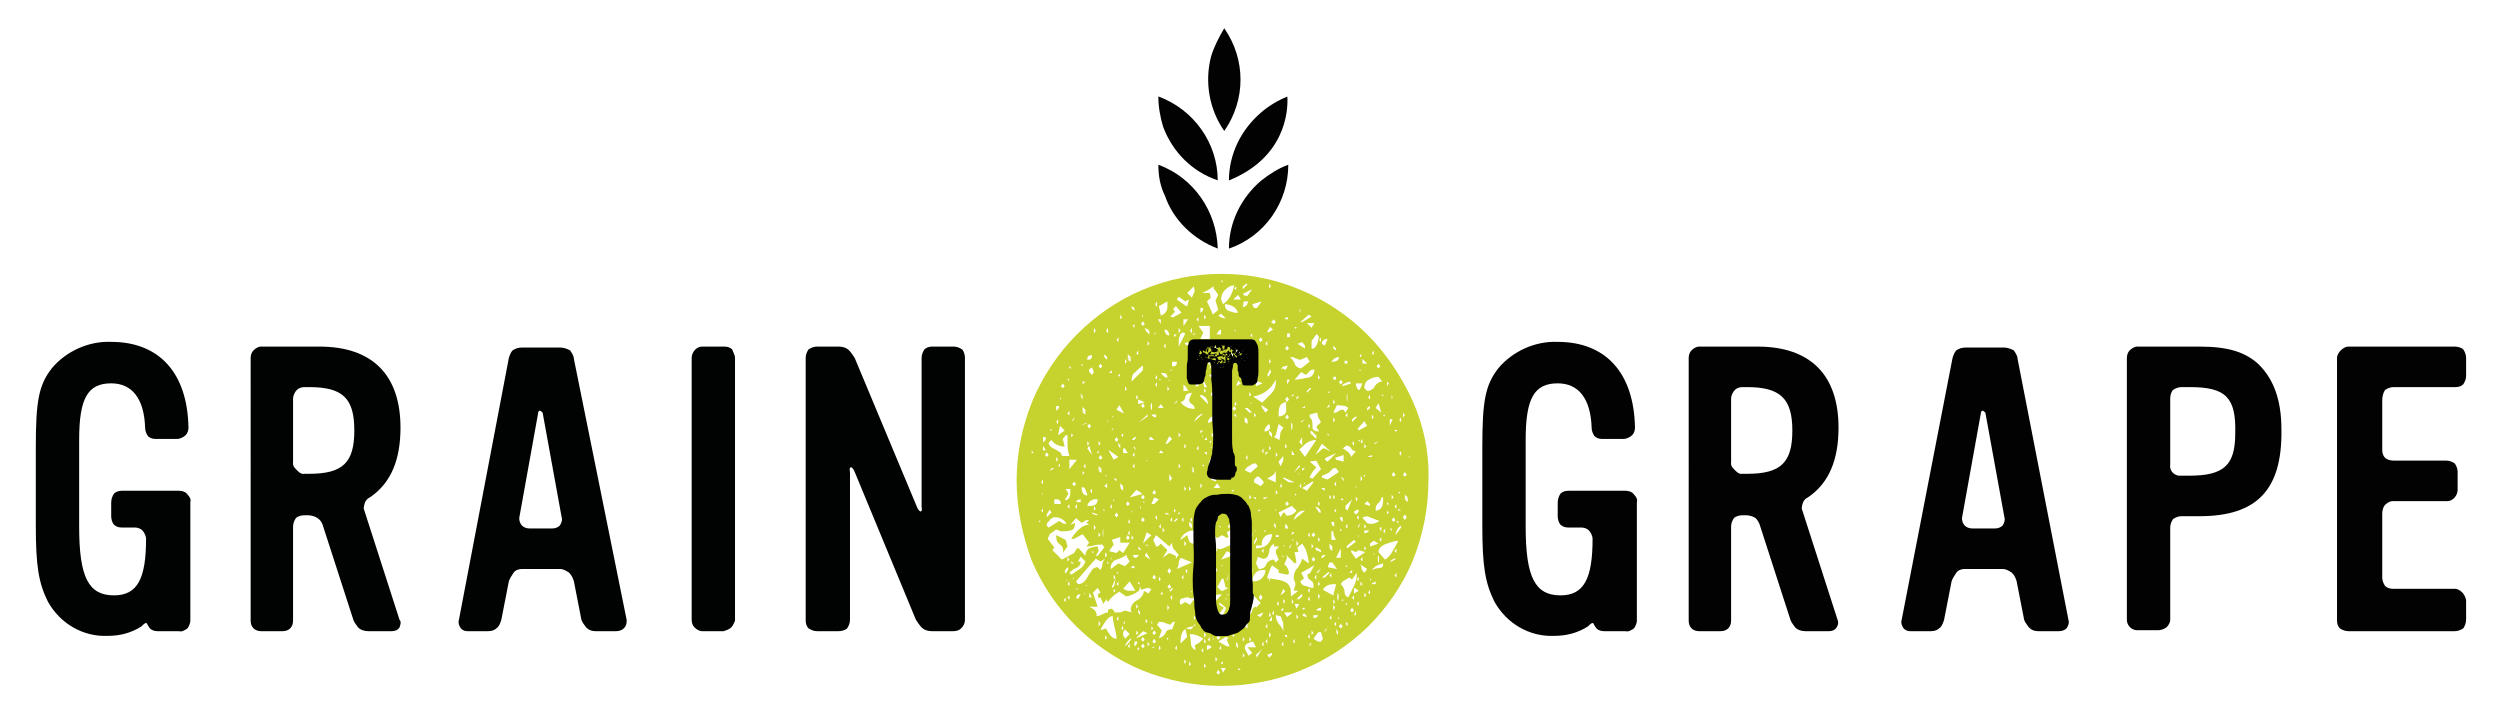 <?xml version="1.0" encoding="utf-8"?>
<!-- Generator: Adobe Illustrator 25.2.3, SVG Export Plug-In . SVG Version: 6.00 Build 0)  -->
<svg version="1.1" id="Layer_1" xmlns="http://www.w3.org/2000/svg" xmlns:xlink="http://www.w3.org/1999/xlink" x="0px" y="0px"
	 viewBox="0 0 265.3 76.6" style="enable-background:new 0 0 265.3 76.6;" xml:space="preserve">
<style type="text/css">
	.st0{fill:#C6D22D;}
	.st1{fill:#010202;}
	.st2{fill:#020203;}
</style>
<g id="Group_64" transform="translate(-77.385 -223.205)">
	<g id="Group_54" transform="translate(181.57 249.192)">
		<path id="Path_88" class="st0" d="M3.7,25c0-2.9,0.6-5.8,1.7-8.5c1.1-2.6,2.7-5,4.7-7c2-2,4.3-3.6,6.9-4.7
			c5.4-2.3,11.5-2.3,16.9,0c2.6,1.1,5,2.7,7,4.7c2,2,3.6,4.4,4.8,7c1.2,2.7,1.8,5.5,1.7,8.5c0,3-0.6,5.9-1.7,8.6
			c-1.1,2.6-2.7,4.9-4.7,6.9c-4.2,4.1-9.8,6.3-15.6,6.3c-2.9,0-5.8-0.6-8.5-1.7c-5.2-2.2-9.4-6.4-11.6-11.6
			C4.3,30.8,3.7,27.9,3.7,25 M5.3,22.1h0.2l-0.2-0.3V22.1z M6,27.2L6,27.2L6.2,27L6,27.2z M6,29.4h0.2v-0.2L6,29.4z M6.3,25.2
			l0.2,0.2v-0.5L6.3,25.2z M6.3,28.2l0.2,0.2V28L6.3,28.2z M6.4,26.3v0.2l0.1-0.1L6.4,26.3z M6.5,20.9c0.2,0,0.3-0.2,0.3-0.5H6.5
			V20.9z M6.5,21.8h0.3c-0.1-0.2-0.2-0.3-0.3-0.5V21.8z M6.7,22.3l0.2,0.2l0.2-0.2l-0.2-0.3L6.7,22.3z M6.9,28.6v0.3l0.5-0.5
			l-0.2-0.3L6.9,28.6z M7.1,30l1.1-0.7l0.5,0.3H9c-0.2-0.4-0.7-0.7-1.2-0.7c-0.2,0-0.4,0.1-0.5,0.2c-0.1,0.2-0.3,0.3-0.4,0.5v0.2
			L7.1,30z M7.1,21c0,0.2,0.1,0.3,0.2,0.4c0.1,0.1,0.3,0.2,0.5,0.3l0.5,0.3c0.1,0.1,0.2,0.2,0.2,0.4h0.8c-0.1-0.3-0.2-0.7-0.2-1.1
			c0-0.4,0-0.7,0-1.1H8.9l-0.3,0.4l0.2,0.8c-0.5,0-1.1-0.2-1.4-0.7L7.1,21z M7.2,19.7h0.2v-0.2L7.2,19.7z M7.2,24l0.5-0.3H7.4
			L7.2,24z M8.5,33.4l1.3-0.7l0.3-0.5h0.2L11,33c0-0.3,0.1-0.6,0.4-0.8c0.3-0.1,0.6-0.2,0.9-0.2l0.1,0.5l-0.3,0.5h0.2l0.7-0.9
			l-0.2-0.3c-0.3,0-0.6,0-0.9,0.1c-0.3,0.1-0.5,0.1-0.8,0.1l0.3-0.4l-0.7-0.9l-0.9,0.5H9.5c0.2-0.4,0.5-0.7,0.8-1
			c0.3-0.3,0.7-0.5,1.1-0.5l-0.3-0.2l0.3-0.3h-0.3l-0.5,0.3l-0.6-0.5l-0.6,0.7l0.5-0.2c0,0.5-0.2,0.8-0.5,0.8
			c-0.3,0.1-0.7,0.1-1,0.1l-0.5-0.2l-0.7,0.5l-0.2,0.5l0.7,0.9l-0.2,0.3L8.5,33.4z M7.7,27.5h0.7C8.4,27.3,8.3,27,8,27
			c0,0-0.1,0-0.1,0H7.7L7.7,27.5z M7.9,17.6c0.2-0.1,0.3-0.3,0.3-0.5H7.9V17.6z M7.9,23l0.2-0.2l-0.2-0.3V23z M7.9,30.8l1,0.5
			L9.1,32l-0.5,0.7c0.1-0.4,0-0.7-0.3-0.9C8,31.6,7.9,31.3,7.9,31L7.9,30.8z M7.9,18.8L8.1,19v-0.5L7.9,18.8z M8.1,20.2l0.7-0.5
			l-0.5-0.5L8.1,20.2z M8.1,23.5h0.2v-0.3L8.1,23.5z M8.2,28.4L8.2,28.4l0.1,0.1L8.2,28.4z M8.3,16.4c0.1,0,0.1,0,0.1-0.1
			c0,0,0,0,0,0l-0.1-0.1V16.4z M8.4,15l0.2,0.2L8.8,15l-0.2-0.3L8.4,15z M8.7,37.7l0.2,0.2v-0.5L8.7,37.7z M8.8,27.1
			c0.2,0,0.4-0.1,0.5-0.3c0.1-0.2,0.1-0.4,0.1-0.6v-0.3H8.9l0.3,0.5L8.8,27.1z M8.8,34.6l0.1,0.3l0.3-0.5l-0.1-0.2L8.8,34.6z
			 M9,35.7l0.1-0.1l-0.1-0.1L9,35.7z M9.2,14.2l-0.1,0.1l0.1,0.1l0.1-0.1L9.2,14.2z M9.1,33.6l0.2-0.2l-0.2-0.3V33.6z M9.1,17.9
			l0.2,0.2v-0.5L9.1,17.9z M9.1,27.8L9.3,28v-0.5L9.1,27.8z M9.1,36l0.2,0.2v-0.5L9.1,36z M9.1,37.4l0.2,0.3v-0.5L9.1,37.4z
			 M9.3,13.1h0.2l-0.2-0.3V13.1z M9.3,23.8l0.8-1H9.3L9.3,23.8z M9.5,35c0.3-0.2,0.6-0.4,0.9-0.6c0.3-0.2,0.5-0.5,0.6-0.8l-0.5-0.5
			l-0.3,0.5h0.3c0,0.3-0.2,0.6-0.5,0.7c-0.3,0.1-0.5,0.3-0.7,0.5L9.5,35z M9.5,18.8l0.3-0.3v-0.2L9.5,18.8z M9.5,20.4l0.2-0.2
			L9.5,20V20.4z M9.5,33.8h0.3l-0.3-0.2V33.8z M9.6,25.4l0.2,0.2l0.2-0.2l-0.2-0.3L9.6,25.4z M9.7,35.3v0.2l0.1-0.1L9.7,35.3z
			 M9.9,27.8l0.2,0.2v-0.5L9.9,27.8z M10.5,27c-0.3,0-0.4,0.1-0.5,0.3h0.5V27z M10.2,36c0.3,0,0.5-0.1,0.7-0.3
			c0.2-0.2,0.3-0.4,0.4-0.6c0.1-0.2,0.3-0.4,0.4-0.6c0.1-0.2,0.4-0.3,0.6-0.3l0.3,0.3c0.1-0.2,0.2-0.4,0.2-0.6
			c0-0.2,0.1-0.4,0.3-0.6l-0.5,0.3l-0.5-0.3l-2.1,2.4L10.2,36z M10,36.4L10,36.4l0.1,0.2l0.1-0.1L10,36.4z M10.2,37.6l0.3-0.5h-0.3
			L10,37.4L10.2,37.6z M10.5,12.8h0.2v-0.2L10.5,12.8z M10.5,16.1l0.2,0.3v-0.5L10.6,16l-0.1-0.3L10.5,16.1z M10.5,19.2l0.7-0.3H11
			L10.5,19.2z M10.6,16c0,0-0.1,0-0.1,0.1C10.6,16.1,10.6,16.1,10.6,16 M10.6,25.7c0,0.2,0,0.4,0.1,0.6c0.1,0.2,0.3,0.3,0.5,0.3
			c0-0.2-0.1-0.4-0.2-0.6C11,25.8,10.8,25.7,10.6,25.7 M10.7,14.8l0.3-0.3h-0.3V14.8z M10.7,17.8L11,18v-0.5l-0.3-0.3V17.8z
			 M10.7,24.4l0.2-0.2L10.7,24V24.4z M10.9,17.6c0,0.1-0.1,0.2-0.1,0.3C10.8,17.7,10.8,17.6,10.9,17.6 M10.8,23.5l0.2,0.2v-0.5
			L10.8,23.5z M10.9,36.9v0.2L11,37L10.9,36.9z M11.2,36.1H11l0.1,0.1L11.2,36.1z M11.7,11.7c-0.3,0-0.5,0.1-0.5,0.4
			c0,0,0,0.1,0,0.1c0.3,0,0.5-0.1,0.5-0.4C11.7,11.7,11.7,11.7,11.7,11.7 M11.2,21.3l0.2-0.2l-0.2-0.3V21.3z M11.2,21.6l0.5,0.7
			l-0.3-1L11.2,21.6z M12.3,27c-0.5-0.1-1,0.2-1.1,0.7h0.3C12,27.7,12.3,27.5,12.3,27 M11.2,19.2l0.2,0.3l0.2-0.3L11.4,19L11.2,19.2
			z M11.7,13.8l0.2-0.3l-0.2-0.5l-0.3,0.2v0.3L11.7,13.8z M11.4,37.4h0.3l-0.3-0.5V37.4z M11.5,26.1l0.2,0.3v-0.5L11.5,26.1z
			 M13.1,37.8l-0.2,0.3l-0.3-0.7l-0.2,0.1l-0.1-0.4l0.3-0.2l-0.3-0.5l-0.5,0.5l0.5,1.5h-0.9c0.2,0.1,0.4,0.2,0.6,0.4
			c0.1,0.1,0.2,0.3,0.2,0.6c0.2,0,0.4-0.1,0.6-0.2c0.2-0.1,0.4-0.2,0.6-0.2v-0.3l0.4-0.1l0.3,0.3L14,39h0.7l0.5-0.2l0.7,0.2
			l-0.1-0.3c0-0.4,0.3-0.8,0.7-1c0.4-0.2,0.7-0.6,0.7-1l0.5,0.3l0.3-0.5l-0.4-0.1l-0.7,0.2l-0.1-0.4l-0.1,0.5
			c-0.2,0.1-0.4,0.3-0.7,0.4c-0.2,0.1-0.5,0.2-0.7,0.2l-0.7-0.5c-0.5,0.3-0.9,0.6-1.2,1.1l-0.2-0.3L13.1,37.8z M11.7,28.4
			c0,0.1,0.1,0.2,0.2,0.2c0.1,0,0.2,0.1,0.3,0.1l0.1-0.1L11.7,28.4z M11.9,32.6l-0.1-0.1l-0.1,0.1l0.1,0.1L11.9,32.6z M11.9,9.4
			l0.2-0.3l-0.2-0.3V9.4z M11.9,28.2l0.2-0.2l-0.2-0.3V28.2z M11.9,30.3l0.2-0.3l-0.2-0.3V30.3z M12.2,22.1h0.2v-0.3L12.2,22.1z
			 M12.4,21.3l0.2-0.2l-0.2-0.3V21.3z M12.4,24l0.3,0.2v-0.5l-0.3-0.2V24z M12.4,31l0.2-0.2l-0.2-0.3V31z M12.4,40.5l0.2-0.3
			l-0.2-0.3V40.5z M12.4,12.9l0.2,0.2l0.2-0.2l-0.2-0.3L12.4,12.9z M12.4,22.6l0.2,0.2l0.2-0.2l-0.2-0.3L12.4,22.6z M12.6,23.7
			c0,0.1-0.1,0.2-0.1,0.3C12.4,23.9,12.5,23.8,12.6,23.7 M13.2,40.7c0.1,0.3,0.3,0.5,0.4,0.7c0.2,0.2,0.4,0.4,0.7,0.4
			c0-0.4-0.1-0.8-0.2-1.2c-0.1-0.4-0.2-0.8-0.2-1.2c-0.3,0-0.5,0.2-0.8,0.6c-0.2,0.3-0.4,0.6-0.5,0.9L13.2,40.7z M12.9,30.1
			c-0.1,0.3-0.1,0.6,0,0.9V30.1z M12.9,28.2h0.2L12.9,28V28.2z M13.3,12.2v-0.3l-0.3-0.3v0.3L13.3,12.2z M13.1,24.4l0.1,0.2l0.1-0.1
			L13.1,24.4z M13.3,25.8v-0.5l-0.3,0.3L13.3,25.8z M13.1,33.2l0.2-0.3l-0.2-0.3V33.2z M13.1,37.8l0.2-0.1
			C13.2,37.8,13.1,37.8,13.1,37.8 M13.1,41.9l0.2-0.2l-0.2-0.3V41.9z M13.2,9.1l0.2,0.3V8.8L13.2,9.1z M13.3,18.8l0.1-0.1l-0.1-0.1
			L13.3,18.8z M13.3,33.8h0.2l-0.2-0.2V33.8z M14.3,32.7l0.3-0.3l0.4,0.3l0.7-1.1h-1V31l-0.9,0.3l0.2,0.5l-0.5,0.7L14.3,32.7z
			 M13.5,13.6h0.3v-0.3L13.5,13.6z M14,22.8l0.5-0.3l-1-0.7v0.1L14,22.8z M13.6,27.8l0.2,0.2v-0.5L13.6,27.8z M15.4,32.9
			c-0.4,0.2-0.7,0.4-1.1,0.5c-0.4,0.1-0.7,0.6-0.6,1l0.8-0.6l0.7,0.3l0.5-0.5l-0.3-0.5L15.4,32.9z M13.7,33.2v0.2l0.1-0.1L13.7,33.2
			z M14,18.2h-0.2l0.1,0.1L14,18.2z M13.8,19.7l0.2-0.2h-0.2V19.7z M13.8,36.3v0.1c0.2-0.1,0.3-0.2,0.3-0.4c0-0.2,0.1-0.4,0.1-0.6
			L13.8,36.3z M13.9,27.2L13.9,27.2l0.2-0.1L14,27L13.9,27.2z M14.3,25.1v-0.3H14L14.3,25.1z M14,35.5l0.2-0.2L14,35V35.5z M14,36.9
			l0.2-0.2L14,36.5V36.9z M14.1,20.7l0.2,0.2l0.2-0.2l-0.2-0.3L14.1,20.7z M14.1,28.7l0.2,0.2l0.2-0.2l-0.2-0.3L14.1,28.7z
			 M15.1,17.9l-0.5-0.9l-0.3,0.5L15.1,17.9z M14.4,34.7l-0.1,0.1l0.1,0.1l0.1-0.1L14.4,34.7z M14.3,10.1l0.2,0.2V9.8L14.3,10.1z
			 M14.3,36l0.2,0.2v-0.5L14.3,36z M14.3,39.7l0.2,0.2v-0.5L14.3,39.7z M14.7,13.8l-0.1-0.1l-0.1,0.1v0.1l0.1,0.1L14.7,13.8z
			 M14.5,21.3l0.2,0.3v-0.5l-0.1,0.1l-0.1-0.3L14.5,21.3z M14.7,21.2c0,0-0.1,0-0.1,0.1C14.6,21.3,14.7,21.2,14.7,21.2 M14.7,7.9
			l0.2-0.2l-0.2-0.3V7.9z M14.7,25.8l0.3,0.3v-0.5l-0.3-0.3V25.8z M14.8,20.2l0.2,0.2V20L14.8,20.2z M14.9,25.6c0,0-0.1,0.1-0.1,0.1
			s0,0.1-0.1,0.1c0,0,0.1-0.1,0.1-0.1S14.9,25.6,14.9,25.6 M14.8,40.7l0.2,0.2v-0.5L14.8,40.7z M15,22.1h0.5l-0.3-0.5H15L15,22.1z
			 M15,36.5c0.2,0.1,0.4,0.2,0.6,0.2c0.2,0,0.5,0,0.7,0l-0.6-1L15,36.5z M15,40.2c0.1,0,0.2,0,0.2-0.1c0,0,0,0,0-0.1v-0.1L15,40.2z
			 M15.2,41.8l0.5-0.5l-0.5-0.5L15,41.1v0.3L15.2,41.8z M15.2,12.6l0.2-0.2l-0.2-0.3V12.6z M15.2,15.5l0.2-0.2L15.2,15V15.5z
			 M15.9,41.7c-0.3,0.2-0.6,0.5-0.7,0.9C15.5,42.4,15.8,42,15.9,41.7 M15.3,27.5l0.2,0.2l0.2-0.2l-0.2-0.3L15.3,27.5z M15.3,31.1
			l0.2,0.2l0.2-0.2l-0.2-0.3L15.3,31.1z M15.5,12.2l0.3,0.2v-0.5l-0.3-0.3V12.2z M15.7,11.9c0,0.1-0.1,0.2-0.1,0.3
			C15.5,12.1,15.6,12,15.7,11.9 M15.5,29.4l0.2,0.2v-0.5L15.5,29.4z M15.5,30.6l0.2,0.2v-0.5L15.5,30.6z M15.5,42.6l0.2,0.2v-0.5
			L15.5,42.6z M15.7,26.8l1.1-0.3H17l-0.1-0.2l-0.5-0.3L15.7,26.8z M15.9,28.4l0.1-0.1l-0.1-0.1L15.9,28.4z M16.2,7V6.7l-0.3-0.2
			v0.2L16.2,7z M17.1,12.8c-0.3,0.2-0.5,0.4-0.8,0.7c-0.3,0.2-0.4,0.5-0.4,0.9v0.1l1.2-1.2V12.8z M15.9,20.7h0.3l0.2-0.3h-0.2
			L15.9,20.7z M15.9,31.3l0.2-0.2l-0.2-0.3V31.3z M16.2,33.2h0.2l0.3-0.3h-0.7L16.2,33.2z M15.9,34.3h0.3v-0.2h-0.3V34.3z M16,8.6
			l0.2,0.2V8.4L16,8.6z M16,22.3l0.2,0.2v-0.5L16,22.3z M16,23.5l0.2,0.2v-0.5L16,23.5z M16.4,21.8L16.4,21.8l-0.2-0.4l-0.1,0.1
			L16.4,21.8z M16.2,42.6c0.2-0.1,0.3-0.3,0.3-0.5h-0.3V42.6z M16.4,16.4l0.2-0.2l-0.2-0.3V16.4z M16.4,38.6l0.2-0.2l-0.2-0.3V38.6z
			 M16.4,41.7h0.1l1.1-0.5l-0.5-0.2L16.4,41.7z M16.4,41.4l0.2-0.2l-0.2-0.3V41.4z M16.4,11.5l0.2,0.2v-0.5L16.4,11.5z M16.5,42.9
			l0.1,0.1l0.1-0.1c0-0.1,0-0.1-0.1-0.2L16.5,42.9z M16.6,36.7L16.6,36.7l0.2-0.1L16.6,36.7z M16.6,16.9l0.7-0.2l-0.7-0.3V16.9z
			 M16.6,18.9L16.6,18.9l1-0.7L17.6,18L16.6,18.9z M16.8,32.4l0.1-0.1L16.6,32v0.2L16.8,32.4z M16.6,36h0.2l-0.2-0.3V36z M16.6,39
			l0.2,0.3v-0.5l-0.1,0.1l-0.1-0.3L16.6,39z M16.8,38.9c0,0-0.1,0-0.1,0.1C16.7,39,16.8,38.9,16.8,38.9 M16.8,27.7L16.8,27.7V28
			l0.1-0.1L16.8,27.7z M16.9,8.4l0.2,0.2l0.2-0.2l-0.2-0.3L16.9,8.4z M16.9,17.1l0.2,0.2l0.2-0.2l-0.2-0.3L16.9,17.1z M16.9,26.8
			l0.2,0.2l0.2-0.2l-0.2-0.3L16.9,26.8z M16.9,29.2l0.2,0.2l0.2-0.2l-0.2-0.3L16.9,29.2z M16.9,41.9l0.2,0.2l0.2-0.2l-0.2-0.3
			L16.9,41.9z M16.9,42.6l0.2,0.2l0.2-0.2l-0.2-0.3L16.9,42.6z M17,7.6l0.1,0.1V7.4L17,7.6z M17.1,27.2l0.1,0.2l0.1-0.1L17.1,27.2z
			 M17.1,31.7l0.9-0.9l-0.5-0.3L17.1,31.7z M17.3,8.8c0,0.2,0.2,0.5,0.5,0.7V9.4c0-0.3-0.1-0.5-0.4-0.5C17.4,8.8,17.3,8.8,17.3,8.8
			 M17.9,33.4l-0.4-0.7v-0.1L17.3,33L17.9,33.4z M17.8,31.9l-0.3-0.1l-0.2,0.1H17.8L17.8,31.9z M17.4,40.2l0.2-0.3l-0.2-0.2V40.2z
			 M17.5,22.8V23l0.1-0.1L17.5,22.8z M17.6,10.7l0.2-0.2l-0.2-0.3V10.7z M17.6,42.6l0.2-0.2l-0.2-0.3V42.6z M17.8,20.7h0.5L18,20.4
			h-0.2L17.8,20.7z M18,16.7c-0.1,0.3-0.1,0.6,0,0.9C18.1,17.3,18.1,17,18,16.7 M18,18c0.1,0.2,0.3,0.3,0.5,0.3V18H18z M18,27.5h0.3
			l0.5-0.5l-0.5-0.2L18,27.5z M18,40.2c0.1,0,0.1,0,0.1-0.1c0,0,0,0,0,0L18,39.9V40.2z M18,40.9l0.2-0.2L18,40.5V40.9z M18,42.8
			L18,42.8c0.2,0,0.3-0.1,0.3-0.1c0,0,0,0,0-0.1L18,42.8z M18.1,26.3l0.2,0.2l0.2-0.2l-0.2-0.3L18.1,26.3z M18.1,35.3l0.2,0.2
			l0.2-0.2L18.3,35L18.1,35.3z M18.1,41.2l0.2,0.2l0.2-0.2l-0.2-0.3L18.1,41.2z M18.1,42.1l0.2,0.2l0.2-0.2l-0.2-0.3L18.1,42.1z
			 M18.5,9.3c-0.1,0-0.2,0.1-0.2,0.3L18.5,9.3L18.5,9.3z M19.2,33.2l0.7-0.5l0.7,0.3v0.3l0.3-0.4c-0.2-0.2-0.3-0.4-0.5-0.6
			c-0.2-0.2-0.2-0.5-0.2-0.7L19.9,32l-1.4-1.2l-0.3,0.5l0.3,0.7h0.2l0.3-0.3l0.7,0.7L19.2,33.2z M18.4,6.3l0.2,0.3V6L18.4,6.3z
			 M18.4,14.1l0.2,0.2v-0.5L18.4,14.1z M18.4,14.8l0.2,0.3v-0.5L18.4,14.8z M18.4,28.9l0.2,0.3v-0.5L18.4,28.9z M18.8,41.7
			c0.3,0,0.5-0.2,0.7-0.5c0.1-0.3,0.3-0.4,0.7-0.4l0.3-0.8h-0.2l-0.3,0.3c-0.1,0-0.3-0.1-0.6-0.2c-0.2-0.1-0.4-0.1-0.6-0.1l-0.2,0.3
			l0.5,0.6L18.8,41.7z M18.7,17.3h0.6L19,16.9L18.7,17.3z M19,7.5c0.4-0.1,0.7-0.5,0.7-0.9L19.7,6l-0.9,0.5L19,7.5z M19,8.4V7.9
			h-0.3L19,8.4z M18.8,14.2l0.1,0.2l0.1-0.1L18.8,14.2z M18.8,22.1h0.5L19,21.8L18.8,22.1z M18.8,35.7l0.2-0.2l-0.2-0.3V35.7z
			 M18.8,43l0.2-0.2l-0.2-0.3V43z M18.8,29.9l0.2,0.2v-0.5L18.8,29.9z M19,13.6c0.3,0.4,0.5,0.5,0.7,0.5c0-0.3-0.1-0.5-0.4-0.5
			c0,0-0.1,0-0.1,0H19z M19,37.1h0.2v-0.2H19V37.1z M19.2,30.5l0.2-0.2l-0.2-0.3V30.5z M19.3,10.7l0.2,0.3v-0.5L19.3,10.7z M19.4,9
			c0,0.3,0.2,0.6,0.4,0.6c0,0,0.1,0,0.1,0c0-0.3-0.2-0.6-0.4-0.6C19.5,9,19.5,9,19.4,9 M19.5,21.1h0.2l0.5-0.5l-0.3-0.3L19.5,21.1z
			 M19.5,28.6h0.5l-0.5-0.2V28.6z M19.6,41.8l0.1,0.1l0.1-0.1c0-0.1,0-0.1-0.1-0.1c0,0,0,0,0,0L19.6,41.8z M19.7,15.5l0.2-0.2
			L19.7,15V15.5z M19.7,38.8l0.2-0.3l-0.2-0.3V38.8z M19.7,34.6l0.2,0.3l0.2-0.3l-0.2-0.3L19.7,34.6z M19.7,36.3l0.2,0.2l0.2-0.2
			L19.9,36L19.7,36.3z M19.8,14.4l0.1,0.1v-0.2L19.8,14.4z M20.5,7.1l-0.5,0.5l0.3,0.1l0.9-0.5l-0.6-0.7l-0.3,0.3L20.5,7.1z
			 M20,13.2L20,13.2l0.1,0.2l0.1-0.1L20,13.2z M19.9,25.1l0.3-0.3l-0.3-0.5V25.1z M19.9,36.7l0.1,0.1l0.3-0.3l-0.1-0.1L19.9,36.7z
			 M20,29.2l0.2,0.2v-0.5L20,29.2z M20,37.4l0.2,0.3v-0.5L20,37.4z M20.2,12.9c0.3,0,0.5-0.1,0.5-0.4c0,0,0-0.1,0-0.1h-0.5V12.9z
			 M20.3,34L20.3,34l0.1,0.1L20.3,34z M20.4,9.8l0.3-0.3h-0.3V9.8z M20.4,16.9l0.3-0.2v-0.2L20.4,16.9z M20.4,28.4l0.2-0.2L20.4,28
			V28.4z M20.4,29.3l0.1,0.1l0.3-0.3l-0.1-0.1L20.4,29.3z M20.5,42.8l0.2,0.2v-0.5L20.5,42.8z M21.7,6.5h0.1l0.2-0.7L21.6,6
			l-0.7-0.5l-0.2,0.3L21.7,6.5z M21.1,33.2c-0.1,0.2-0.2,0.4-0.2,0.6c0,0.2-0.1,0.4-0.2,0.6l1.6-0.7L21.1,33.2z M20.9,9.4l0.2-0.3
			l-0.2-0.3V9.4z M21.4,9.3c-0.2,0-0.4,0.2-0.4,0.4c-0.1,0.2-0.1,0.4-0.1,0.6v0.5l0.7-1.4L21.4,9.3z M20.9,20.4l0.2-0.2l-0.2-0.3
			V20.4z M20.9,23.7l0.2-0.2l-0.2-0.3V23.7z M21.1,28.4c-0.1,0-0.2,0-0.3,0.1l0.1,0.1L21.1,28.4z M22,37.4c-0.2,0-0.4,0-0.6,0.1
			c-0.3,0-0.4,0.2-0.4,0.4l0.1,0.3l0.5-0.3l0.5,0.3l0.5-0.7H22z M21.1,16.7c0.4,0.5,0.9,0.7,1.5,0.7c0-0.2-0.1-0.4-0.3-0.5
			c-0.2-0.1-0.3-0.3-0.3-0.5l0.3-0.7c-0.3,0-0.6,0.1-0.7,0.4C21.6,16.4,21.4,16.6,21.1,16.7 M21.8,30.8c0.1,0.2,0.1,0.4,0.2,0.6
			c0.1,0.2,0.2,0.3,0.5,0.3c0.4,0,0.7-0.1,1-0.4c0.3-0.2,0.5-0.6,0.5-0.9c-0.1-0.3-0.3-0.6-0.5-1c-0.2-0.4-0.5-0.6-0.8-0.6l0.3,0.8
			v0.2l-0.3,0.3l0.3,0.3c-0.7-0.3-1.6,0.1-1.9,0.8c0,0,0,0.1,0,0.1L21.8,30.8z M22.5,40.5c-0.9,0-1.4,0.5-1.4,1.5v0.3l0.7-0.7
			l-0.2-0.9l0.6,0.1l0.5-0.5H22.5z M21.2,29.2l0.2,0.2v-0.5L21.2,29.2z M21.2,35.3l0.2,0.2V35L21.2,35.3z M21.4,8.6
			c0.2-0.2,0.3-0.5,0.5-0.7h-0.5V8.6z M21.4,15.5h0.5c-0.1-0.3-0.3-0.5-0.5-0.7V15.5z M22.1,10.8l-0.3-0.5l-0.3,0.2L22.1,10.8z
			 M21.5,21.6l0.2-0.2l-0.2-0.3V21.6z M21.5,26.1l0.2-0.2l-0.2-0.3V26.1z M21.5,32l0.2-0.3l-0.2-0.3V32z M21.5,44.5l0.2-0.3L21.5,44
			V44.5z M21.6,34.6l0.2,0.3v-0.5L21.6,34.6z M22.3,5.6l0.3-0.7l-0.1-0.5l-0.7,0.7L22.3,5.6z M21.8,12.9H22l-0.2-0.2V12.9z
			 M22.4,14.6c0.1-0.3,0.3-0.6,0.5-0.8c0.3-0.2,0.5-0.5,0.7-0.7l-0.5-0.3c-0.2,0-0.3,0.1-0.4,0.2c-0.1,0.1-0.2,0.3-0.2,0.4
			c0,0.1-0.1,0.3-0.2,0.4c0,0.1-0.2,0.2-0.3,0.2L21.8,14L22.4,14.6z M22,26.1l0.2-0.2L22,25.6V26.1z M22,29.8l0.3,0.3v-0.5L22,29.4
			L22,29.8z M22,44.7l0.2-0.2L22,44.2V44.7z M22.1,9.1l0.2,0.3V8.8L22.1,9.1z M22.1,29.2l0.2,0.2v-0.5L22.1,29.2z M22.2,29.6
			c0,0-0.1,0.1-0.1,0.1s0,0.1-0.1,0.1c0,0,0.1-0.1,0.1-0.1S22.2,29.7,22.2,29.6 M22.1,41.3c0,0.3,0.1,0.7,0.1,1
			c0,0.3,0.2,0.6,0.5,0.7l-0.1-0.5c0.2-0.1,0.3-0.2,0.5-0.3l0.4-0.4C23.1,41.5,22.6,41.3,22.1,41.3 M22.2,36.9l0.1-0.1l-0.1-0.1
			L22.2,36.9z M22.3,12.4h0.2l-0.2-0.2V12.4z M22.3,24l0.2,0.2v-0.5h-0.1l-0.1-0.2L22.3,24z M22.4,23.7c-0.1,0.1-0.1,0.2-0.1,0.3
			C22.4,23.9,22.4,23.8,22.4,23.7 M22.4,9.4l0.1,0.2l0.1-0.1C22.6,9.4,22.6,9.4,22.4,9.4C22.5,9.4,22.5,9.4,22.4,9.4L22.4,9.4z
			 M23.5,17.9c-0.5,0.1-0.8,0.5-1,0.9L23.5,17.9z M22.5,39.8l0.2-0.2l-0.2-0.3V39.8z M22.7,15H23v-0.3h-0.3V15z M22.7,36.5H23
			l-0.3-0.3V36.5z M22.7,38.9V39c0.3-0.3,0.5-0.7,0.5-1.2l-0.1-0.5L22.7,38.9z M22.8,7.9L23,8.2V7.7L22.8,7.9z M22.8,21.6l0.2,0.2
			v-0.5L22.8,21.6z M23.2,10h1V8.6H23l0.5,0.7L23.2,10z M23.2,7.2c0.2-0.1,0.3-0.2,0.3-0.5h-0.3V7.2z M24,16.9c0-0.5-0.3-0.9-0.8-1
			v0.2L24,16.9z M23.2,20l0.3-0.3h-0.3V20z M23.2,25.8l0.2-0.2l-0.2-0.3V25.8z M23.2,28.4c0.3-0.1,0.5-0.3,0.7-0.5
			c0.2-0.2,0.4-0.4,0.5-0.7L23.2,28.4z M23.2,34.6c0.2,0,0.3-0.1,0.3-0.2v-0.1L23.2,34.6z M23.3,35.1l0.2,0.2v-0.5L23.3,35.1z
			 M23.3,43l0.2,0.3v-0.5L23.3,43z M23.4,20.4l0.1-0.1l-0.1-0.1L23.4,20.4z M23.4,27.5v0.2l0.1-0.1L23.4,27.5z M23.9,6
			c0.3,0.6,0.5,1.1,0.7,1.6l-0.1-0.2l0.6-0.5l-0.3-1l0.3-0.6l-0.5-0.7V4.4c-0.2,0.1-0.4,0.3-0.6,0.4c-0.2,0.1-0.4,0.2-0.6,0.3h0.8
			l0.1,0.5L23.9,6z M23.4,14.3c0,0.1,0,0.2,0.1,0.4c0,0.1,0.1,0.2,0.1,0.4h0.3l-0.5-1V14.3z M23.6,23.4l-0.1-0.1l-0.1,0.1l0.1,0.1
			L23.6,23.4L23.6,23.4z M23.6,7.9l0.2-0.2l-0.2-0.3V7.9z M23.6,15.7l0.2-0.2l-0.2-0.3V15.7z M23.6,20.7h0.3v-0.3L23.6,20.7z
			 M23.9,22.3v-0.3h-0.3L23.9,22.3z M23.9,29.2H24l0.4-0.5c-0.3,0.1-0.5,0.1-0.8,0.3L23.9,29.2z M23.6,32.2l0.3-0.2h-0.3V32.2z
			 M23.6,34.1l0.2-0.2l-0.2-0.3V34.1z M23.6,38.3v0.3l0.5-0.5v-0.3L23.6,38.3z M23.6,40.7l0.2-0.2l-0.2-0.3V40.7z M23.6,41.7
			l0.2-0.3l-0.2-0.3V41.7z M23.6,42.3l0.2-0.2l-0.2-0.3V42.3z M23.6,44.9l0.2-0.2l-0.2-0.3V44.9z M23.8,34.5c0,0.3,0.2,0.6,0.4,0.6
			c0,0,0.1,0,0.1,0c0-0.3-0.2-0.6-0.4-0.6C23.9,34.5,23.9,34.5,23.8,34.5 M23.9,43l0.5-0.3l-0.2-0.2h-0.3L23.9,43z M24,12.6l0.2,0.2
			v-0.5L24,12.6z M25.4,18c-0.3,0-0.6,0.1-0.9,0.2c-0.3,0.1-0.5,0.4-0.5,0.7c0.3-0.1,0.5-0.2,0.8-0.4c0.3-0.1,0.5-0.4,0.6-0.6
			L25.4,18z M24,39.3l0.2,0.2V39L24,39.3z M24,41.9l0.2,0.2v-0.5L24,41.9z M24.1,13.2L24.1,13.2l0.3-0.3l-0.1-0.1L24.1,13.2z
			 M25.6,22.1c-0.3,0-0.7,0.1-1,0.3c-0.3,0.2-0.5,0.5-0.5,0.8l0.1,0.3c0.1-0.3,0.3-0.6,0.5-0.7c0.3-0.1,0.6-0.1,0.9-0.1V22.1z
			 M24.6,14.1v-0.5l-0.5,0.3L24.6,14.1z M24.2,21.1l0.2-0.3h-0.2V21.1z M24.4,40.4l-0.1-0.1l-0.1,0.1v0.1l0.1,0.1L24.4,40.4z
			 M24.8,15.2l-0.5,0.6l0.1,0.3l0.5-0.8L24.8,15.2L24.8,15.2z M24.3,21.6l0.1-0.1l-0.1-0.1L24.3,21.6z M24.4,20.4l0.2-0.2l-0.2-0.3
			V20.4z M24.4,23.6l0.1,0.2l0.1-0.1L24.4,23.6z M24.8,25.1l0.1-0.1l-0.3-0.4l-0.3,0.3L24.8,25.1z M24.4,28.2l0.2-0.2l-0.2-0.3V28.2
			z M25.3,32.3c0.4-0.1,0.7-0.3,1-0.4c0.3-0.1,0.5-0.4,0.5-0.9c0-0.1,0-0.3-0.1-0.4c-0.1-0.2-0.1-0.3-0.2-0.4L26,30.5l0.2,0.5
			L26,31.1l-0.5-0.3L25,31.1L24.8,31l-0.2-0.5l-0.3,0.7l0.5,0.2l-0.5,0.7L25.3,32.3z M24.4,36.9l0.2-0.2l-0.2-0.3V36.9z M24.6,37.8
			l0.1,0.1l0.8-0.8h-0.3c-0.1,0-0.3,0-0.4,0.1c-0.1,0-0.3,0.1-0.4,0.2L24.6,37.8z M24.4,33.4l0.2,0.2v-0.5L24.4,33.4z M24.5,17
			l0.9-0.6l-0.3-0.3L24.5,17z M24.5,41.8l0.1,0.1v-0.2L24.5,41.8z M24.6,25.8h0.7l-0.3-0.5L24.6,25.8z M25.4,9
			c-0.1,0-0.3,0.1-0.3,0.2c-0.1,0.1-0.1,0.2-0.2,0.3h0.5L25.4,9z M24.8,11.2L25,11l-0.2-0.3V11.2z M24.8,29.4l0.2-0.2l-0.2-0.3V29.4
			z M24.8,32.6l0.2-0.2l-0.2-0.3V32.6z M24.8,34.8l0.2-0.3l-0.2-0.3V34.8z M25.4,36.7h0.2l0.6-0.3c-0.2,0-0.3,0-0.3-0.1
			c-0.1-0.1-0.1-0.2-0.1-0.3c0-0.1-0.1-0.2-0.1-0.4c0-0.1-0.1-0.2-0.2-0.2l-0.5,0.9L25.4,36.7z M25.4,39.9l-0.1-0.3
			c0.1-0.2,0.3-0.4,0.4-0.5c0.1-0.2,0.2-0.4,0.2-0.6l-0.6-0.5h-0.1v0.2l0.5,0.3l-0.7,0.9L25.4,39.9z M24.8,41.1l0.2-0.2l-0.2-0.3
			V41.1z M24.8,44.2L25,44l-0.2-0.3V44.2z M24.9,41.7l0.2,0.2l0.2-0.2l-0.2-0.3L24.9,41.7z M24.9,45.4l0.2,0.2l0.2-0.2l-0.2-0.3
			L24.9,45.4z M25.1,7.5c0.2,0.2,0.5,0.3,0.8,0.3l-0.5-0.5L25.1,7.5z M25.1,12.8h0.3v-0.2L25.1,12.8z M25.1,24l0.9-0.5l-0.2-0.3
			L25.1,24z M25.2,29.8L25.2,29.8l0.1,0.2l0.1-0.1L25.2,29.8z M26,42.6h0.3L26,41.9l0.2-0.2l-0.3-0.1l-0.8,0.5L26,42.6z M25.2,42.8
			l0.2,0.2v-0.5L25.2,42.8z M25.6,3.8h-0.2L25.5,4L25.6,3.8z M25.6,6.3c0.3-0.2,0.6-0.5,0.8-0.9c0.2-0.4,0.3-0.7,0.4-1.1
			c-0.4,0-0.7,0.2-1,0.5c-0.3,0.3-0.4,0.6-0.4,1L25.6,6.3z M25.4,33.4l1.4-0.5L26,32.5L25.4,33.4z M25.6,34h-0.2l0.1,0.1L25.6,34z
			 M25.6,45.4l0.3-0.5h-0.5L25.6,45.4z M25.4,44.4l0.1,0.1l0.1-0.1v-0.1l-0.1-0.1L25.4,44.4z M25.5,28.4H26v-0.9L25.5,28.4z
			 M25.8,6.3c0,0.3,0.1,0.6,0.4,0.7c0.3,0.1,0.5,0.2,0.8,0.2h0.2C27,6.6,26.4,6.3,25.8,6.3 M26,37.6c0,0,0-0.1-0.1-0.1l-0.1,0.1H26
			L26,37.6z M26,14l0.3,0.3v-0.5L26,13.6V14z M26,35.7l0.3-0.9L26,35.5V35.7z M26.3,37.1L26.3,37.1H26l0.1,0.1L26.3,37.1z
			 M26.2,13.8c0,0-0.1,0.1-0.1,0.1s0,0.1-0.1,0.1c0,0,0.1-0.1,0.1-0.1S26.2,13.9,26.2,13.8 M26.1,21.6l0.2,0.2v-0.5L26.1,21.6z
			 M26.1,29.9l0.2,0.2v-0.5L26.1,29.9z M26.4,39.4l0.1,0.1l0.1-0.1c0-0.1,0-0.1-0.1-0.1c0,0,0,0,0,0L26.4,39.4z M26.5,11.9l0.2-0.2
			l-0.2-0.3V11.9z M26.8,26c-0.1,0-0.2,0-0.3,0.1l0.1,0.1L26.8,26z M26.5,28.4l0.2-0.2L26.5,28V28.4z M26.5,34.3h0.3l0.3-0.7
			l-0.3-0.3L26.5,34.3z M26.5,35.3l0.2-0.2l-0.2-0.3V35.3z M26.5,38.1l0.2-0.2l-0.2-0.3V38.1z M26.5,40.2c0.1,0,0.2,0.1,0.4,0.2
			c0.1,0.1,0.2,0.1,0.4,0.1h0.3l-0.4-0.3L26.5,40.2z M26.6,17.4l0.2,0.2l0.2-0.2l-0.2-0.3L26.6,17.4z M26.6,35.7l0.2,0.3l0.2-0.3
			l-0.2-0.3L26.6,35.7z M26.6,40.9l0.2,0.2l0.2-0.2l-0.2-0.3L26.6,40.9z M26.6,41.5l0.1,0.1l0.1-0.1v-0.1l-0.1-0.1L26.6,41.5z
			 M26.7,5.8h0.8l-0.3-0.5L26.7,5.8z M26.8,9l0.1,0.2L27,9.1L26.8,9z M27,18.3V18h-0.3L27,18.3z M27,38.8v-1.2l-0.3,0.7L27,38.8z
			 M26.8,4.6L27,4.8V4.4L26.8,4.6z M26.8,16.9l0.2,0.2v-0.5L26.8,16.9z M26.8,29.6l0.2,0.2v-0.5L26.8,29.6z M27,15l0.5-0.3l-0.3-0.3
			L27,15z M27,11.5h0.5c-0.1-0.1-0.1-0.3-0.1-0.4c0-0.2-0.2-0.3-0.3-0.3H27L27,11.5z M27,39.8h0.5l-0.3-0.3L27,39.8z M27,42.6
			l0.2,0.2v-0.5h-0.1L27,42.1L27,42.6z M28.2,39.3h0.1l0.1,0.5l-0.1-0.5c0.2-0.1,0.4-0.3,0.4-0.5c0-0.2,0.2-0.4,0.4-0.4c0,0,0,0,0,0
			v0.1l0.5-0.5l-1.8-1.9h-0.1l0.3,0.5l-0.1,0.3h-0.8c0.4,0.1,0.8,0.4,1,0.8c0.2,0.3,0.3,0.7,0.4,1.2L28.2,39.3z M27.2,42.3
			c-0.1,0.1-0.1,0.2-0.1,0.3C27.1,42.5,27.2,42.4,27.2,42.3 M27.2,34.7v0.1l1.2-1.2L27.2,34.7z M27.2,45.1h0.3l-0.3-0.2V45.1z
			 M27.3,32.5l0.2,0.2v-0.5L27.3,32.5z M27.5,28.2l0.7,0.3v-0.5L27.5,28.2z M27.5,39h0.2v-0.5h-0.2V39z M27.7,4.4v0.3l0.5-0.5
			l-0.1-0.1L27.7,4.4z M27.9,5.4h0.3l0.5-0.7l-1,0.5L27.9,5.4z M27.7,6.6c0.2,0,0.3-0.1,0.4-0.2c0.1-0.1,0.1-0.3,0.2-0.4h-0.5
			L27.7,6.6z M28.4,31.7c-0.4,0.3-0.7,0.7-0.7,1.2L28.4,31.7z M27.7,32.2l0.2-0.2l-0.2-0.3V32.2z M27.7,42.1l0.2-0.2l-0.2-0.3V42.1z
			 M27.7,43.8l0.2-0.2l-0.2-0.3V43.8z M28.4,10.7v-0.5l-0.5,0.3L28.4,10.7z M28.4,17.8h0.3l-0.5-0.5h-0.3L28.4,17.8z M27.9,18.8
			l0.3,0.2v-0.5l-0.3-0.2V18.8z M28.5,24.2l0.8-0.7l-0.2-0.3h-0.3c-0.2,0.1-0.3,0.2-0.5,0.3c-0.2,0.1-0.3,0.3-0.4,0.4L28.5,24.2z
			 M27.9,29.8h0.7l-0.5-0.3l-0.3,0.1V29.8z M27.9,40.5l0.3,0.2v-0.5l-0.3-0.3V40.5z M28.3,43.6l0.4-0.3l-0.5-0.6h0.9l-0.3-0.6
			c-0.2,0-0.4,0.1-0.6,0.2c-0.2,0.1-0.3,0.3-0.3,0.5L28.3,43.6z M28.1,18.5c0,0.1-0.1,0.2-0.1,0.3C28,18.7,28.1,18.6,28.1,18.5
			 M28,22.6l0.2,0.2v-0.5L28,22.6z M28.1,40.2c0,0.1-0.1,0.2-0.1,0.3C28,40.4,28.1,40.3,28.1,40.2 M28.7,12.2
			c-0.4,0-0.6,0.2-0.6,0.5l0.8-0.3L28.7,12.2z M28.2,35h0.5l-0.5-0.2V35z M28.4,35.5l-0.1-0.1l-0.1,0.1l0.1,0.1L28.4,35.5z
			 M28.3,31.1c0.2,0,0.4-0.1,0.4-0.3c0-0.2,0.2-0.4,0.4-0.5L29,30.3L28.3,31.1z M28.4,16.1l0.2-0.2l-0.2-0.3V16.1z M28.4,27l0.2-0.2
			l-0.2-0.3V27z M28.4,34l0.1,0.2l0.1-0.1L28.4,34z M28.4,42.1l0.2-0.2l-0.2-0.3V42.1z M28.5,9.6l0.2,0.2V9.4L28.5,9.6z M28.5,34.5
			l0.2,0.3v-0.5L28.5,34.5z M28.5,16.8l0.1,0.1v-0.2L28.5,16.8z M28.9,6.7h0.3L29.7,6l-1,0.3L28.9,6.7z M29.8,34.5
			c-0.3,0-0.6,0.1-0.8,0.4c-0.2,0.2-0.3,0.5-0.3,0.8h0.2c0.3,0,0.6-0.1,0.8-0.3c0.2-0.2,0.4-0.5,0.4-0.8v-0.1L29.8,34.5z M28.9,11.5
			l0.3,0.2v-0.5L28.9,11V11.5z M29.7,16.7h0.1c0.3-0.3,0.6-0.6,0.9-0.9c0.3-0.3,0.5-0.7,0.5-1.2v-0.3c-0.5,1-1.3,1.6-2.4,1.8
			L29.7,16.7z M28.9,18.3l0.2-0.2l-0.2-0.3V18.3z M29.6,25.6l0.3-0.3v-0.2l-0.5-0.5h-0.2l-0.3,0.3v0.3L29.6,25.6z M29.1,27v-0.2
			h-0.3L29.1,27z M28.9,31.5v0.3l0.3-0.5V31L28.9,31.5z M29.1,11.2c0,0.1-0.1,0.2-0.1,0.3C28.9,11.4,29,11.3,29.1,11.2 M29,14
			l0.1,0.1v-0.2L29,14z M29.1,43.5l0.1,0.3c0.2-0.4,0.4-0.7,0.7-1L29.1,43.5z M29.1,15l0.7-0.3l-0.7-0.3V15z M29.1,32.2
			c0.4,0,0.9-0.1,1.2-0.4c0.3-0.3,0.5-0.7,0.5-1.1c-0.7,0-1.1,0.4-1.1,1.2h-0.6L29.1,32.2z M29.4,34.4c0.4,0,0.7-0.2,0.8-0.5
			c0.1-0.3,0.5-0.5,0.8-0.5l0.2,0.3l0.3-0.3c0-0.1-0.1-0.2-0.2-0.5c-0.1-0.1-0.1-0.3-0.1-0.5l0.3-0.3V32H31v-0.3
			c-0.3,0.2-0.5,0.5-0.5,0.9c-0.1,0.5-0.3,0.7-0.6,0.7c-0.1,0-0.2,0-0.3-0.1c-0.1,0-0.2-0.1-0.3-0.1l-0.2,0.7L29.4,34.4z M29.6,39.5
			l0.3-0.5l-0.7,0.3L29.6,39.5z M29.6,28.1c-0.1,0-0.2,0-0.3,0.1l0.1,0.1L29.6,28.1z M29.4,10.1l0.2,0.2l0.2-0.2l-0.2-0.3L29.4,10.1
			z M29.4,37.4l0.2,0.3l0.2-0.3l-0.2-0.3L29.4,37.4z M30.1,17.8l0.3-0.3l-0.7-0.5v0.2L30.1,17.8z M29.7,21.9l0.2,0.2v-0.5L29.7,21.9
			z M29.7,32.5l0.2,0.2v-0.5L29.7,32.5z M29.7,42.4l0.2,0.2v-0.5L29.7,42.4z M29.9,27l0.5-0.2h-0.5V27z M30.1,30.5v-0.2h-0.2
			L30.1,30.5z M30.5,19c-0.3,0.2-0.5,0.5-0.5,0.8c0.4,0,0.6-0.2,0.6-0.5L30.5,19z M30.1,22.3l0.3-0.3h-0.3V22.3z M30.1,10.5l0.2,0.2
			v-0.5L30.1,10.5z M30.1,40.5l0.2,0.2v-0.5L30.1,40.5z M30.1,42.1l0.2,0.2v-0.5L30.1,42.1z M30.3,9.2l0.1,0.1l0.5-0.3l-0.3-0.3
			L30.3,9.2z M30.3,13.8l0.1,0.2l0.3-0.5l-0.1-0.3L30.3,13.8z M32.7,37.4l0.9-0.7h-0.5l0.2-0.7c0-0.1-0.1-0.2-0.1-0.3
			c0-0.1-0.1-0.2-0.1-0.3c0-0.4,0.1-0.8,0.4-1.1c0.2-0.3,0.4-0.6,0.5-1l0.7,0.5c0-0.4-0.1-0.7-0.2-1.1c-0.1-0.4-0.3-0.7-0.5-1
			l-0.5,0.4l0.1,0.5h-0.4l0.2,1.1l-0.2,0.1l-0.9-0.9l0.1,0.3l-0.3,0.7c0.3,0.2,0.5,0.6,0.5,1L32.4,35l-0.9-0.2v-0.3l-0.7-0.5
			c-0.1,0.2-0.2,0.4-0.3,0.7c-0.1,0.2-0.2,0.5-0.2,0.7h0.2l0.1,0.5v-0.5c0.5,0.1,1,0.1,1.4,0.3c0.5,0.1,0.8,0.6,0.8,1.1v1.1
			l-0.3-0.7L32.7,37.4z M31.2,25.2V24c-0.1,0.2-0.2,0.4-0.4,0.5c-0.2,0.1-0.3,0.2-0.5,0.3L31.2,25.2z M30.5,43.8l0.3-0.3v-0.2
			l-0.5,0.2L30.5,43.8z M30.5,4.6l0.2-0.2l-0.2-0.3V4.6z M30.5,12.6l0.2-0.2l-0.2-0.3V12.6z M30.5,20.1l0.3,0.3V20l-0.3-0.3V20.1z
			 M30.5,21.8l0.2-0.2l-0.2-0.3V21.8z M30.5,39.5l0.2-0.2L30.5,39V39.5z M30.5,39.9h0.3v-0.5L30.5,39.9z M30.5,41.7l0.2-0.3
			l-0.2-0.3V41.7z M30.7,20c0,0-0.1,0.1-0.1,0.1s0,0.1-0.1,0.1c0,0,0.1-0.1,0.1-0.1S30.7,20,30.7,20 M31,8.4l0.2-0.2L31,7.9
			l-0.3,0.3L31,8.4z M30.8,39.1l0.2,0.2v-0.5L30.8,39.1z M31.6,20.7l0.1-0.8l0.3-0.5L31.5,19l-0.3,1.2L31,20.4L31.6,20.7z M31,29.8
			l0.2,0.3v-0.5l-0.1,0.1L31,29.4L31,29.8z M31.1,28.1l0.1,0.1V28L31.1,28.1z M31.2,29.7c0,0-0.1,0-0.1,0.1
			C31.1,29.8,31.2,29.7,31.2,29.7 M31.2,39.3c0,0.3,0.1,0.6,0.3,0.9c0.2,0.2,0.4,0.5,0.5,0.8v-0.6c0-0.2,0-0.4-0.1-0.5
			c-0.1-0.2-0.1-0.4-0.2-0.5L31.2,39.3z M31.2,22.5l0.2-0.2l-0.2-0.3V22.5z M31.2,26.5l0.2-0.2l-0.2-0.3V26.5z M31.2,31h0.3v-0.2
			h-0.3V31z M31.3,38.1l0.2,0.2v-0.5L31.3,38.1z M32.3,16.7c-0.3,0-0.6,0.2-0.7,0.5c-0.1,0.3-0.1,0.6-0.1,1c0.4,0,0.7-0.2,0.8-0.5
			C32.3,17.4,32.3,17.1,32.3,16.7 M31.5,23l0.2,0.5c0.1-0.1,0.1-0.3,0.2-0.4c0.1-0.1,0.1-0.3,0.1-0.4v-0.3L31.5,23L31.5,23z
			 M31.7,28.9l0.3-0.5c0,0,0.1,0,0.2,0.1s0.1,0.2,0,0.2c0.5,0.1,0.9-0.1,1.2-0.5l-0.5-0.5l-1.4,0.7L31.7,28.9z M31.7,25.8l0.2-0.2
			l-0.2-0.3V25.8z M31.7,37.2l0.5-0.4L32,36.5L31.7,37.2z M31.7,38.8H32v-0.3L31.7,38.8z M32.5,12.8l-0.4,0.1
			c-0.1,0-0.3,0.1-0.3,0.3l0.2-0.1l0.2,0.2L32.5,12.8z M31.8,42.4l0.2,0.2v-0.5L31.8,42.4z M31.9,32.9L31.9,32.9
			c0,0.1,0,0.2,0.1,0.3L32,33L31.9,32.9z M32,24.8l0.6,0.4h0.6l-1.1-0.5H32V24.8z M32.2,31.9L32,31.9L32,31.9l0.1,0.1L32.2,31.9
			L32.2,31.9z M32,38.1l0.2-0.3L32,37.6V38.1z M32.2,7.9h0.3V7.7h-0.3V7.9z M32.2,21.6l0.2-0.2l-0.2-0.3V21.6z M32.2,30.1h0.3
			c0-0.2-0.1-0.4-0.3-0.5V30.1z M32.4,39.5L33,39h-0.9L32.4,39.5z M32.4,41.7v-0.3h-0.3L32.4,41.7z M32.2,11l0.2,0.2l0.2-0.2
			l-0.2-0.3L32.2,11z M32.2,16.4l0.2,0.3l0.2-0.3l-0.2-0.3L32.2,16.4z M32.2,18.3l0.2,0.2l0.2-0.2L32.4,18L32.2,18.3z M32.2,27.5
			l0.2,0.2l0.2-0.2l-0.2-0.3L32.2,27.5z M32.4,9.8h0.3V9.4h-0.3V9.8z M32.4,14.8l0.3-0.5h-0.3V14.8z M32.6,32.1l0.1,0.1l0.2-0.5
			L32.6,32.1z M32.7,11.9c0.2,0.2,0.4,0.4,0.5,0.7c0.1,0.3,0.4,0.5,0.7,0.5l0.9-0.7l-0.3-0.5l-0.7,0.3c-0.1,0-0.3-0.1-0.6-0.2
			C33.1,11.9,32.9,11.9,32.7,11.9 M32.9,18.8c-0.1,0.3-0.1,0.6,0,0.9C33,19.4,33,19.1,32.9,18.8 M32.9,16.1l0.3-0.2h-0.3V16.1z
			 M32.9,22.3h0.3l-0.3-0.5V22.3z M32.9,30.8l0.3-0.3h-0.3V30.8z M32.9,31.2l0.1,0.2l0.1-0.1L32.9,31.2z M32.9,38.1l0.2-0.2
			l-0.2-0.3V38.1z M33,42.1l0.2,0.2v-0.5L33,42.1z M33.2,14.3c0.4,0,0.9-0.1,1.3-0.2c0.5,0,0.8-0.4,0.8-0.9l-0.4,0.1l-0.5,0.5
			l-0.5-0.3L33.2,14.3z M33.6,23.5l-0.5,0.7l0.7-0.7l-0.1-0.1L33.6,23.5z M34.2,28.2c-0.3,0-0.5,0.1-0.7,0.3
			c-0.2,0.2-0.3,0.4-0.4,0.7l1.2-1L34.2,28.2z M33.4,38.6l0.3-0.5h-0.5L33.4,38.6z M33.2,8.8l0.1,0.1l0.1-0.1c0-0.1,0-0.1-0.1-0.1
			c0,0,0,0,0,0L33.2,8.8z M33.2,26.5l0.1,0.1l0.1-0.1l-0.1-0.1L33.2,26.5z M33.4,16.4l0.3-0.3h-0.3V16.4z M33.4,32l0.2-0.3l-0.2-0.3
			V32z M33.4,37.6h0.3l0.3-0.3v-0.3L33.4,37.6z M33.4,39.7l0.2-0.2l-0.2-0.3V39.7z M33.6,24.4l0.1-0.1l-0.1-0.1L33.6,24.4z M34.3,11
			v-0.3L34,10.3l-0.5,0.2L34.3,11z M33.8,6.7L33.7,7l0.1,0.2V6.7L33.8,6.7z M33.7,25.6l0.2,0.2v-0.5L33.7,25.6z M33.8,8.2H34L35,7.6
			l-0.3-0.2L33.8,8.2z M34,21.3v-0.9l-0.3,0.5L34,21.3z M33.8,35.7c0.1,0.3,0.3,0.5,0.6,0.5c0.3,0.1,0.5,0.2,0.8,0.2v-0.3
			c0-0.2-0.1-0.4-0.3-0.5c-0.2-0.1-0.4-0.4-0.3-0.7h0.2l0.5-0.9l-1.4,0.8l0.3,0.6L33.8,35.7z M33.8,18.8H34l0.3-0.3L33.8,18.8z
			 M34.3,22.5l1.2-1.8c-0.3,0-0.7,0.1-1,0.3c-0.3,0.2-0.5,0.5-0.8,0.7L34.3,22.5z M34,17.3h0.3v-0.2L34,17.3z M34,24l0.3-0.3H34V24z
			 M34,25.8l0.5,0.3l0.7-0.9l-0.1-0.1L34,25.8z M34.2,38.5L34,38.6l0.1,0.1c0.1,0,0.1,0,0.2-0.1L34.2,38.5z M34.4,39.5l0.1-0.1
			l-0.3-0.3L34,39.3L34.4,39.5z M34.2,25.3l0.1,0.1v-0.2L34.2,25.3z M35,8.8l0.3-0.5h-0.8L35,8.8z M34.5,15.5v0.2l0.5-0.5h-0.2
			L34.5,15.5z M34.6,19.2l0.2,0.3V19L34.6,19.2z M34.6,30.8l0.2,0.2v-0.5L34.6,30.8z M34.6,36.7l0.2,0.2v-0.5L34.6,36.7z M34.6,37.6
			l0.2,0.2v-0.5L34.6,37.6z M34.6,41.6l0.2,0.2v-0.5L34.6,41.6z M35,18.5c0.1,0.3,0.1,0.6,0.1,0.9c0,0.2,0.2,0.4,0.7,0.4l-0.3-0.5
			l0.5-0.5l-0.3-0.5l-0.1-0.5L34.8,18v0.3L35,18.5z M35.5,23.6c-0.1,0.2-0.3,0.3-0.4,0.5c-0.1,0.2-0.3,0.4-0.3,0.6l0.3,0.1l0.9-1
			l-0.5-0.9L34.8,23L35.5,23.6z M34.8,42.6l0.2-0.3h-0.2V42.6z M35,10.2V11h0.2l0.1,0.5L35.2,11c0.2-0.1,0.3-0.3,0.4-0.5
			c0.1-0.3,0.1-0.5,0.2-0.7l-0.2-0.3h-0.1L35,10.2z M35,20.1l0.5,0.5v-0.5l-0.1,0.1c-0.1-0.2-0.3-0.4-0.5-0.5V20.1z M35,32.2
			l0.2-0.2L35,31.7V32.2z M35,41.4l0.2-0.2L35,40.9V41.4z M35.2,19.9c0,0-0.1,0.1-0.1,0.1s0,0.1-0.1,0.1c0,0,0.1-0.1,0.1-0.1
			S35.1,20,35.2,19.9 M35,30.8l0.2,0.2l0.2-0.2l-0.2-0.3L35,30.8z M35,33.4l0.2,0.2l0.2-0.2l-0.2-0.3L35,33.4z M35.2,39.6
			c0.3,0,0.4-0.1,0.5-0.3h-0.5V39.6z M35.7,42.1H36l0.2-0.3L36,41.1h-0.3l-0.5,0.7L35.7,42.1z M35.3,35.3l0.2,0.2V35L35.3,35.3z
			 M35.8,28.4H36c0-0.1-0.1-0.3-0.2-0.4c-0.1-0.1-0.2-0.2-0.4-0.2L35.8,28.4z M35.5,32.4l0.5,0.2v-0.2l-0.5-0.3l-0.1,0.1L35.5,32.4z
			 M36.1,21.1l-0.7,1.2l0.8-0.7c0.1,0,0.3,0,0.4,0.1c0.2,0.1,0.3,0.2,0.4,0.2l-0.9-0.8L36.1,21.1z M35.5,34.8h0.2l0.3-0.5L35.5,34.8
			z M36,38.5c-0.2,0-0.4,0.1-0.5,0.3H36V38.5z M35.7,14.3l0.2-0.2l-0.2-0.3V14.3z M35.7,27.7l0.2-0.2l-0.2-0.3V27.7z M35.7,31.5
			l0.2-0.2L35.7,31V31.5z M35.7,36.2l0.2-0.2l-0.2-0.3V36.2z M35.7,37.6l0.2-0.3l-0.2-0.3V37.6z M35.8,10.1l0.2,0.2V9.8L35.8,10.1z
			 M36.4,26.1v-0.3H36L36.4,26.1z M36,33.2h0.2l0.3-0.3h-0.3L36,33.2z M36.4,10.7l0.3-0.7h-0.3l-0.3,0.3v0.2L36.4,10.7z M36.7,24.9
			l1.2-0.8l-0.3-0.4h-0.3l-0.5,0.5l-0.7,0.3v0.2L36.7,24.9z M36.1,35.3h0.3l0.5-0.5l-0.1-0.1L36.1,35.3z M37.3,37.2l0.3-1.2
			c-0.3,0-0.6,0-0.8,0.1c-0.3,0.1-0.5,0.3-0.6,0.5L37.3,37.2z M36.4,22.8l0.3,0.2l0.9-0.9l-1.1,0.5L36.4,22.8z M36.4,40.9v0.2
			l0.3-0.5L36.4,40.9z M36.6,17.3L36.6,17.3l0.3-0.1v-0.3L36.6,17.3z M36.6,28.1L36.6,28.1l0.3-0.1L36.6,28.1z M36.7,15.7h0.2v-0.2
			L36.7,15.7z M36.7,20.2h0.2L36.7,20V20.2z M37.7,34.4l-0.5-0.7h-0.3l-0.2,0.5L37.7,34.4z M36.9,27l0.2-0.2l-0.2-0.3V27z
			 M36.9,32.2l0.3,0.3V32l-0.3-0.3V32.2z M37.1,32c0,0-0.1,0.1-0.1,0.1s0,0.1-0.1,0.1c0,0,0.1-0.1,0.1-0.1S37,32,37.1,32 M36.9,35.1
			l0.2,0.2v-0.5L36.9,35.1z M36.9,39.6l0.2,0.2v-0.5L36.9,39.6z M37.1,29.4c0,0.3,0.1,0.4,0.3,0.5v-0.5H37.1z M37.9,11.9
			c-0.3,0-0.6,0.2-0.8,0.5h0.1C37.7,12.4,37.9,12.2,37.9,11.9 M37.1,31.3h0.5c-0.2-0.3-0.3-0.6-0.3-0.9h-0.2L37.1,31.3z M37.6,11.2
			V11l-0.3-0.3V11L37.6,11.2z M37.3,14.3h0.3V14h-0.3V14.3z M37.3,16.9l0.2-0.2l-0.2-0.3V16.9z M37.3,17.8h0.3l0.5-0.3h0.3l0.2,0.3
			l0.3-0.5l-0.3-0.2L37.7,17L37.3,17.8z M37.3,18.8l0.2-0.2l-0.2-0.3V18.8z M37.3,27l0.2-0.2l-0.2-0.3V27z M37.3,38.1l0.2-0.2
			l-0.2-0.3V38.1z M37.3,38.8l0.2-0.3l-0.2-0.3V38.8z M37.4,25.4l0.2,0.2v-0.5L37.4,25.4z M37.4,28.2l0.2,0.2V28L37.4,28.2z
			 M37.4,40.2l0.2,0.3v-0.5L37.4,40.2z M37.6,22.8l0.8,0.2v-0.7l-0.9,0.3L37.6,22.8z M37.6,33.2h0.5v-1L37.6,33.2z M37.6,41.1
			l0.2,0.3v-0.5L37.7,41l-0.1-0.3L37.6,41.1z M37.7,41c0,0-0.1,0-0.1,0.1C37.7,41.1,37.7,41,37.7,41 M37.8,36.9
			c-0.1,0.3-0.1,0.6,0,0.9C37.9,37.5,37.9,37.2,37.8,36.9 M37.8,39.7c0.1,0,0.1,0,0.1-0.1c0,0,0,0,0,0l-0.1-0.1V39.7z M37.9,14.6
			l0.2,0.2l0.2-0.2l-0.2-0.3L37.9,14.6z M37.9,40.5l0.2,0.2l0.2-0.2l-0.2-0.3L37.9,40.5z M38,28.9c0,0.2,0.1,0.4,0.3,0.5v-0.5H38z
			 M38,30.1L38,30.1c0,0.1,0,0.2,0.1,0.3l0.1-0.1L38,30.1z M38.1,24.6l0.3,0.5v-0.3L38.1,24.6z M38.2,26.9L38.1,27l0.1,0.1
			c0.1,0,0.1,0,0.2-0.1L38.2,26.9z M38.1,36c0.2,0.2,0.4,0.5,0.4,0.8c0,0.3,0.1,0.5,0.4,0.6c0.2-0.4,0.4-0.8,0.6-1.2
			c0.2-0.4,0.3-0.8,0.3-1.2v-0.2l-0.5,0.7L39,35.3c-0.2,0.1-0.3,0.2-0.5,0.3C38.3,35.7,38.2,35.8,38.1,36 M38.3,37.6l-0.1,0.1
			l0.1,0.1l0.1-0.1L38.3,37.6L38.3,37.6z M38.3,14.8V15l0.9-0.3L39,14.5L38.3,14.8z M38.3,21.6c0.4,0.2,0.8,0.5,0.9,0.9l0.5-0.6
			c-0.2,0-0.4-0.1-0.5-0.3c-0.1-0.2-0.3-0.3-0.5-0.3L38.3,21.6z M38.5,12.6h0.3v-0.3h-0.3V12.6z M38.8,28.2l0.5-1.2l-0.7,0.7V28
			L38.8,28.2z M38.7,34l-0.1,0.1l0.1,0.1l0.1-0.1L38.7,34z M38.7,38l-0.1,0.1l0.1,0.1l0.1-0.1L38.7,38z M38.6,18.1l0.2,0.2v-0.5
			L38.6,18.1z M38.6,29.9l0.2,0.2v-0.5L38.6,29.9z M38.6,40.2l0.2,0.3v-0.5L38.6,40.2z M38.8,15.7c-0.1,0.3-0.1,0.7,0,1V15.7z
			 M38.7,32l0.1,0.2l0.9-0.7l-0.2-0.2L38.7,32z M39,34.8h0.3v-0.3L39,34.8z M39.1,38.8l0.2,0.2l0.2-0.2l-0.2-0.3L39.1,38.8z
			 M39.3,18.5v0.3l0.5-0.5l-0.1-0.1L39.3,18.5z M39.7,33.3l1-0.7L40,32.4l-0.3,0.2l-0.5-0.2v0.2L39.7,33.3z M39.3,21.1l0.2,0.2v-0.5
			L39.3,21.1z M39.3,37.4l0.2,0.3v-0.5L39.3,37.4z M39.7,28.6c0.1,0,0.2-0.1,0.2-0.2c0.1,0,0.1-0.1,0.1-0.2c0-0.1-0.1-0.1-0.2-0.1
			c0,0-0.1,0.1-0.1,0.1c-0.1,0-0.2,0.1-0.2,0.2L39.7,28.6z M39.5,37l0.5-0.3l-0.4-0.3l-0.1,0.1V37z M39.5,39.3h0.2v-0.5L39.5,39.3z
			 M39.7,14.7c0,0.1,0,0.3,0.1,0.4c0,0.1,0.1,0.3,0.3,0.3l0.3-0.7H39.7z M39.7,25.6v0.2l0.1-0.1L39.7,25.6z M39.7,27.2l0.2-0.2
			l-0.2-0.3V27.2z M39.8,28.9l0.2,0.3v-0.5L39.8,28.9z M39.8,35.5l0.2,0.2v-0.5L39.8,35.5z M39.8,38.1l0.2,0.2v-0.5L39.8,38.1z
			 M39.9,30.9L40,31v-0.2L39.9,30.9z M39.9,19.5l0.1,0.2l0.9-0.5l-0.3-0.5L39.9,19.5z M39.9,29.9l0.1,0.1l0.2-0.5L39.9,29.9z
			 M40.1,13.2L40.1,13.2v0.2c0.1,0,0.1,0,0.1-0.1c0,0,0,0,0,0L40.1,13.2z M40,20.9l0.2-0.2H40V20.9z M40,33.8
			c0.2,0.1,0.3,0.3,0.3,0.5c0,0.2,0.2,0.4,0.3,0.5l0.3-0.4L40,33.8z M40.1,11.8l0.1,0.1l0.1-0.1c0-0.1,0-0.1-0.1-0.2L40.1,11.8z
			 M40.2,25.1l0.2-0.3l-0.2-0.3V25.1z M40.2,36.2l0.2-0.2l-0.2-0.3V36.2z M40.2,20.9l0.2,0.2v-0.5L40.2,20.9z M40.2,33.4l0.2,0.2
			v-0.5L40.2,33.4z M40.4,12.6h0.5l-0.5-0.5V12.6z M40.4,28.9c0.1,0.2,0.2,0.3,0.4,0.5c0.1,0.2,0.3,0.2,0.6,0.2c0.1,0,0.2,0,0.4-0.1
			c0.2-0.1,0.3-0.1,0.4-0.2l-1.3-0.5L40.4,28.9z M40.6,24.4l-0.1,0.1l0.1,0.1l0.1-0.1L40.6,24.4z M40.6,15.2l0.3,0.3
			c0.3,0,0.7-0.2,0.8-0.5c0.2-0.3,0.5-0.5,0.8-0.5L42.1,14c-0.3,0-0.7,0.1-1,0.3c-0.3,0.1-0.5,0.5-0.5,0.8L40.6,15.2z M40.6,21.6
			l0.2-0.2l-0.2-0.3V21.6z M41.2,27.7v-0.2l-0.3-0.3l-0.3,0.3L41.2,27.7z M40.6,30.1l0.2-0.2l-0.2-0.3V30.1z M40.6,30.6
			c0.2,0,0.4-0.1,0.5-0.3h-0.5V30.6z M40.6,32.4l0.2-0.2L40.6,32V32.4z M40.6,37.4l0.2-0.2l-0.2-0.3V37.4z M40.9,17.3v0.3l0.3-0.3
			v-0.2L40.9,17.3z M40.9,22.5h0.5v-0.2L40.9,22.5z M41,16.2l0.2,0.2v-0.5L41,16.2z M41,36.9l0.2,0.2v-0.5L41,36.9z M41.2,31.7V32
			l0.9-0.3l-0.5-0.3L41.2,31.7z M41.2,35.4L41.2,35.4v0.2c0.1,0,0.1,0,0.1-0.1c0,0,0,0,0,0L41.2,35.4z M41.4,18.5l0.2-0.2L41.4,18
			V18.5z M42.6,33.8c-0.5,0.1-0.9,0.3-1.2,0.7c0.2-0.1,0.5-0.2,0.7-0.2c0.3,0,0.5-0.1,0.5-0.4L42.6,33.8z M41.8,35.7
			c-0.2,0.1-0.3,0.2-0.5,0.3h0.5V35.7z M41.4,11.5l0.2,0.2v-0.5L41.4,11.5z M41.6,32.9l0.1-0.1l-0.1-0.1L41.6,32.9z M41.6,21.1h0.2
			l0.3-0.3L41.6,21.1z M42.4,17.8l-0.3-1l-0.3,0.5L42.4,17.8z M42.4,26.8c0,0.2-0.1,0.4-0.3,0.6c-0.2,0.1-0.3,0.4-0.3,0.6v0.2
			c0.3,0,0.6-0.2,0.7-0.5c0.1-0.3,0.1-0.6,0.1-0.9L42.4,26.8z M41.9,12.9l0.2,0.2l0.2-0.2l-0.2-0.3L41.9,12.9z M42.1,32.9
			c-0.1,0.3-0.1,0.6,0,0.9C42.2,33.5,42.2,33.2,42.1,32.9 M42.8,33.4c0.3-0.2,0.6-0.5,0.8-0.9c0.2-0.3,0.4-0.7,0.6-1.1
			c-0.4,0-0.9,0.2-1.2,0.3c-0.6,0.2-0.9,0.5-0.9,0.9L42.8,33.4z M42.2,30.1l0.2,0.3v-0.5L42.2,30.1z M42.2,31.3l0.2,0.2V31
			L42.2,31.3z M42.6,16.1v-0.2h-0.2L42.6,16.1z M42.7,18l-0.1,0.1l0.1,0.1l0.1-0.1L42.7,18z M42.6,30.4l0.2,0.2v-0.5L42.6,30.4z
			 M43,27.3L43,27.3c0,0.1,0,0.2,0.1,0.3l0.1-0.1L43,27.3z M43,15l0.2-0.3L43,14.5V15z M43,28.6l0.2-0.2L43,28.2V28.6z M43.3,19.2
			l0.3-0.7h-0.3V19.2z M43.5,30.4v-0.3h-0.2L43.5,30.4z M43.3,33.6h0.2l0.5-0.3h-0.3L43.3,33.6z M43.5,16.4l0.1-0.2l-0.1-0.3V16.4z
			 M43.5,27l0.2-0.2l-0.2-0.3V27z M43.5,24.4l0.2,0.2l0.2-0.2l-0.2-0.3L43.5,24.4z M43.5,29.2l0.2,0.2l0.2-0.2l-0.2-0.3L43.5,29.2z
			 M43.9,19.6l-0.1,0.1l0.1,0.1c0.1,0,0.1,0,0.2-0.1L43.9,19.6z M43.8,27.8L44,28v-0.5L43.8,27.8z M43.8,32.5l0.2,0.2v-0.5
			L43.8,32.5z M43.8,35.1l0.2,0.2v-0.5L43.8,35.1z M44.5,29.8c-0.2,0.1-0.3,0.2-0.4,0.4c-0.1,0.2-0.2,0.4-0.2,0.6l0.6-0.8L44.5,29.8
			z M44.2,29.6v-0.3H44L44.2,29.6z M44.3,26.2l-0.1,0.1l0.1,0.1l0.1-0.1L44.3,26.2z M44.2,28.2h0.3L44.2,28V28.2z M44.3,18.6
			l0.2,0.2v-0.5L44.3,18.6z M44.3,22.1l0.2,0.3v-0.5L44.3,22.1z M44.7,18.3l0.2-0.2l-0.2-0.3V18.3z M44.7,24.4l0.2,0.2l0.2-0.2
			l-0.2-0.3L44.7,24.4z M44.7,28.9l0.2,0.3l0.2-0.3l-0.2-0.3L44.7,28.9z M44.9,27l0.3,0.3v-0.5l-0.3-0.3V27z M45.1,26.8
			c0,0-0.1,0.1-0.1,0.1S45,27,45,27c0,0,0.1-0.1,0.1-0.1S45.1,26.8,45.1,26.8 M45.3,22.5l0.1,0.1v-0.2L45.3,22.5z"/>
	</g>
	<g id="Group_55" transform="translate(77.385 256.485)">
		<path id="Path_89" class="st1" d="M19.9,33.4c-0.3,0.2-0.6,0.4-0.9,0.3h-2.3c-0.3,0-0.6-0.1-0.8-0.3c-0.2-0.3-0.2-0.3-0.3-0.5
			c-0.1-0.2-0.4,0.1-0.6,0.3c-1.1,0.7-2.3,1-3.6,1c-2.6,0.1-5-1.3-6.3-3.6c-1-2-1.3-3.8-1.3-8.1v-8.3c0-4.9,0.3-6.6,1.7-8.4
			C7,4,9.4,2.9,11.8,3c5.1,0,8.1,3.3,8.2,9.1c0,0.3-0.1,0.6-0.3,0.8c-0.2,0.2-0.6,0.4-0.9,0.4h-2.3c-0.3,0-0.6-0.1-0.8-0.3
			c-0.2-0.3-0.3-0.6-0.3-0.9C15.3,9,14,7.4,11.8,7.4c-2.5,0-3.4,1.6-3.4,6v9.2c0,5.4,1,7.3,3.7,7.3c2.5,0,3.4-1.8,3.4-6
			c0-0.3-0.2-0.7-0.4-0.9c-0.2-0.2-0.5-0.3-0.8-0.3h-1.4c-0.3,0-0.6-0.1-0.8-0.3c-0.2-0.2-0.3-0.6-0.3-0.9v-1.4c0-0.4,0.1-0.7,0.3-1
			c0.2-0.2,0.5-0.3,0.8-0.3h6.1c0.3,0,0.7,0.1,0.9,0.4c0.2,0.2,0.4,0.5,0.3,0.8v12.6C20.2,32.8,20.1,33.1,19.9,33.4z"/>
		<path id="Path_90" class="st1" d="M42.4,33.3c-0.2,0.3-0.5,0.4-0.8,0.4h-2.5c-0.4,0-0.8-0.1-1.1-0.4c-0.2-0.3-0.4-0.5-0.5-0.8
			l-3.2-9.9c-0.1-0.4-0.3-0.7-0.6-0.9c-0.3-0.2-0.7-0.3-1-0.3h-0.4c-0.3,0-0.7,0.1-0.9,0.3c-0.2,0.3-0.3,0.6-0.3,0.9v10
			c0,0.3-0.1,0.6-0.3,0.8c-0.2,0.2-0.5,0.3-0.8,0.3h-2.3c-0.3,0-0.6-0.1-0.8-0.3c-0.2-0.2-0.3-0.5-0.3-0.8V4.7
			c0-0.3,0.1-0.6,0.3-0.8c0.2-0.2,0.5-0.4,0.8-0.4h6.2c5.6,0,8.6,3,8.6,8.6c0,3.4-1,5.8-3.1,7.3c-0.3,0.2-0.4,0.2-0.6,0.5
			c-0.1,0.2-0.2,0.5-0.2,0.8l3.8,11.8C42.6,32.7,42.5,33,42.4,33.3z M32.8,7.8h-0.5c-0.3,0-0.6,0.1-0.8,0.3
			c-0.2,0.2-0.4,0.6-0.4,0.9v6.8c-0.1,0.4,0.4,0.8,0.4,0.8s0.4,0.5,0.8,0.4h0.5c3.6,0,4.8-1.2,4.8-4.6C37.6,9,36.4,7.8,32.8,7.8
			L32.8,7.8z"/>
		<path id="Path_91" class="st1" d="M66.2,33.4c-0.2,0.2-0.5,0.3-0.8,0.3h-2.2c-0.4,0-0.7-0.1-1-0.4c-0.2-0.3-0.4-0.5-0.5-0.8
			l-0.8-4.1c-0.1-0.3-0.2-0.6-0.5-0.9c-0.3-0.2-0.6-0.4-1-0.4h-4c-0.3,0-0.7,0.1-0.9,0.4c-0.2,0.3-0.4,0.6-0.5,0.9l-0.8,4.1
			c-0.1,0.3-0.2,0.6-0.4,0.8c-0.3,0.3-0.6,0.4-1,0.4h-2.2c-0.3,0-0.5-0.1-0.7-0.3c-0.2-0.3-0.3-0.6-0.2-0.9L54,4.7
			c0.1-0.3,0.2-0.6,0.4-0.8c0.3-0.2,0.6-0.3,1-0.3h4c0.4,0,0.7,0.1,1.1,0.3c0.2,0.3,0.4,0.6,0.4,0.9l5.6,27.7
			C66.5,32.8,66.5,33.1,66.2,33.4z M57.6,10.6c0-0.1-0.1-0.2-0.3-0.3c0,0-0.2,0-0.2,0.3l-2,11.1c0,0.3,0.1,0.6,0.3,0.8
			c0.2,0.2,0.5,0.3,0.8,0.3h2.4c0.3,0,0.6-0.1,0.8-0.3c0.2-0.3,0.3-0.6,0.2-0.9L57.6,10.6z"/>
		<path id="Path_92" class="st1" d="M77.6,33.3c-0.2,0.2-0.5,0.3-0.8,0.4h-2.3c-0.3,0-0.6-0.2-0.8-0.4c-0.2-0.2-0.3-0.5-0.3-0.8V4.7
			c0-0.6,0.5-1.2,1.1-1.2c0,0,0,0,0.1,0h2.3c0.3,0,0.6,0.1,0.8,0.3C77.8,4.1,78,4.4,78,4.7v27.9C77.9,32.8,77.8,33.1,77.6,33.3z"/>
		<path id="Path_93" class="st1" d="M102,33.4c-0.2,0.2-0.5,0.3-0.8,0.3h-2.3c-0.4,0-0.8-0.1-1.1-0.4c-0.2-0.2-0.4-0.5-0.6-0.8
			l-6.5-15.7c-0.2-0.5-0.4-0.5-0.4-0.5s-0.2,0-0.1,0.5v15.7c0,0.3-0.1,0.6-0.3,0.9c-0.2,0.2-0.6,0.3-0.9,0.3h-2.3
			c-0.3,0-0.6-0.1-0.9-0.3c-0.2-0.2-0.3-0.5-0.3-0.8V4.7c0-0.3,0.1-0.6,0.3-0.9c0.3-0.2,0.6-0.3,0.9-0.3h2.3c0.4,0,0.8,0.1,1.1,0.4
			c0.2,0.2,0.4,0.5,0.6,0.8l6.6,15.8c0.2,0.5,0.4,0.5,0.4,0.5s0.2,0,0.1-0.5V4.7c0-0.3,0.1-0.6,0.3-0.9c0.2-0.2,0.5-0.3,0.8-0.3h2.3
			c0.3,0,0.6,0.1,0.9,0.3c0.2,0.2,0.3,0.6,0.3,0.9v27.8C102.4,32.8,102.3,33.1,102,33.4z"/>
	</g>
	<g id="Group_56" transform="translate(230.889 256.485)">
		<path id="Path_94" class="st2" d="M19.9,33.4c-0.3,0.2-0.6,0.4-0.9,0.3h-2.3c-0.3,0-0.6-0.1-0.8-0.3c-0.2-0.3-0.2-0.3-0.3-0.5
			c-0.1-0.2-0.4,0.1-0.6,0.3c-1.1,0.7-2.3,1-3.6,1c-2.6,0.1-5-1.3-6.3-3.6c-1-2-1.3-3.8-1.3-8.1v-8.3c0-4.9,0.3-6.6,1.7-8.4
			C7,4,9.4,2.9,11.8,3c5.1,0,8.1,3.3,8.2,9.1c0,0.3-0.1,0.6-0.3,0.8c-0.2,0.2-0.6,0.4-0.9,0.4h-2.3c-0.3,0-0.6-0.1-0.8-0.3
			c-0.2-0.3-0.3-0.6-0.3-0.9C15.3,9,14,7.4,11.8,7.4c-2.5,0-3.4,1.6-3.4,6v9.2c0,5.4,1,7.3,3.7,7.3c2.5,0,3.4-1.8,3.4-6
			c0-0.3-0.2-0.7-0.4-0.9c-0.2-0.2-0.5-0.3-0.8-0.3h-1.4c-0.3,0-0.6-0.1-0.8-0.3c-0.2-0.2-0.3-0.6-0.3-0.9v-1.4c0-0.4,0.1-0.7,0.3-1
			c0.2-0.2,0.5-0.3,0.8-0.3h6.1c0.3,0,0.7,0.1,0.9,0.4c0.2,0.2,0.4,0.5,0.3,0.8v12.6C20.2,32.8,20.1,33.1,19.9,33.4z"/>
		<path id="Path_95" class="st2" d="M41.4,33.3c-0.2,0.3-0.5,0.4-0.8,0.4h-2.5c-0.4,0-0.8-0.1-1.1-0.4c-0.2-0.3-0.4-0.5-0.5-0.8
			l-3.2-9.9c-0.1-0.4-0.3-0.7-0.5-0.9c-0.3-0.2-0.7-0.3-1-0.3h-0.4c-0.3,0-0.7,0.1-0.9,0.3c-0.2,0.3-0.3,0.6-0.3,0.9v10
			c0,0.3-0.1,0.6-0.3,0.8c-0.2,0.2-0.5,0.3-0.8,0.3h-2.3c-0.3,0-0.6-0.1-0.8-0.3c-0.2-0.2-0.3-0.5-0.3-0.8V4.7
			c0-0.3,0.1-0.6,0.3-0.8c0.2-0.2,0.5-0.4,0.8-0.4h6.2c5.6,0,8.6,3,8.6,8.6c0,3.4-1,5.8-3.1,7.3c-0.3,0.2-0.4,0.2-0.6,0.5
			c-0.1,0.2-0.2,0.5-0.2,0.8l3.8,11.8C41.6,32.7,41.6,33,41.4,33.3z M31.9,7.8h-0.5c-0.3,0-0.6,0.1-0.8,0.3
			c-0.2,0.2-0.4,0.6-0.4,0.9v6.8c-0.1,0.4,0.4,0.8,0.4,0.8s0.4,0.5,0.8,0.4h0.5c3.6,0,4.8-1.2,4.8-4.6C36.7,9,35.4,7.8,31.9,7.8
			L31.9,7.8z"/>
		<path id="Path_96" class="st2" d="M65.8,33.4c-0.2,0.2-0.5,0.3-0.8,0.3h-2.2c-0.4,0-0.7-0.1-1-0.4c-0.2-0.3-0.4-0.5-0.5-0.8
			l-0.8-4.1c-0.1-0.3-0.2-0.6-0.5-0.9c-0.3-0.2-0.6-0.4-1-0.4h-4c-0.3,0-0.7,0.1-0.9,0.4c-0.2,0.3-0.4,0.6-0.5,0.9l-0.8,4.1
			c-0.1,0.3-0.2,0.6-0.4,0.8c-0.3,0.3-0.6,0.4-1,0.4h-2.2c-0.3,0-0.5-0.1-0.7-0.3c-0.2-0.3-0.3-0.6-0.2-0.9l5.4-27.8
			c0.1-0.3,0.2-0.6,0.4-0.8c0.3-0.2,0.6-0.3,1-0.3h4c0.4,0,0.7,0.1,1.1,0.3c0.2,0.3,0.4,0.6,0.4,0.9L66,32.5
			C66.1,32.8,66,33.1,65.8,33.4z M57.2,10.6c0-0.1-0.1-0.2-0.3-0.3c0,0-0.2,0-0.2,0.3l-2,11.1c0,0.3,0.1,0.6,0.3,0.8
			c0.2,0.2,0.5,0.3,0.8,0.3h2.4c0.3,0,0.6-0.1,0.8-0.3c0.2-0.3,0.3-0.6,0.2-0.9L57.2,10.6z"/>
		<path id="Path_97" class="st2" d="M79.9,21.5H78c-0.3,0-0.6,0.1-0.9,0.3c-0.2,0.3-0.3,0.6-0.3,0.9v9.8c0,0.3-0.2,0.6-0.4,0.8
			c-0.3,0.2-0.6,0.3-0.9,0.3h-2.2c-0.6,0-1.1-0.5-1.1-1.1V4.7c0-0.3,0.1-0.6,0.3-0.8c0.2-0.2,0.5-0.4,0.8-0.4h6.6
			c3.1,0,4.9,0.6,6.3,1.9c1.6,1.6,2.4,3.8,2.4,6.9C88.7,18.7,86,21.5,79.9,21.5z M78.9,7.8H78c-0.3,0-0.6,0.1-0.9,0.3
			c-0.2,0.2-0.3,0.6-0.3,0.9V16c-0.1,0.6,0.3,1.1,0.9,1.2c0.1,0,0.2,0,0.3,0h0.8c3.7,0,4.9-1.1,4.9-4.5C83.8,8.9,82.7,7.8,78.9,7.8
			L78.9,7.8z"/>
		<path id="Path_98" class="st2" d="M107.9,33.4c-0.3,0.2-0.6,0.3-0.9,0.3H95.7c-0.3,0-0.6-0.1-0.9-0.3c-0.2-0.2-0.3-0.5-0.3-0.8
			V4.7c0-0.3,0.2-0.6,0.4-0.8c0.2-0.2,0.5-0.4,0.8-0.4H107c0.3,0,0.7,0.1,0.9,0.3c0.2,0.3,0.3,0.6,0.3,0.9v1.9
			c0,0.3-0.1,0.6-0.3,0.9c-0.2,0.2-0.5,0.3-0.8,0.3h-6.6c-0.3,0-0.6,0.1-0.9,0.3c-0.2,0.3-0.3,0.7-0.3,1.1v5.3
			c0,0.3,0.1,0.6,0.3,0.8c0.2,0.2,0.6,0.3,0.9,0.3h5.6c0.3,0,0.6,0.1,0.9,0.3c0.2,0.3,0.3,0.6,0.3,0.9v1.9c0,0.6-0.5,1.2-1.1,1.2
			c0,0,0,0-0.1,0h-5.7c-0.3,0-0.6,0.2-0.8,0.4c-0.2,0.2-0.3,0.6-0.3,0.9v6.8c0,0.3,0.1,0.6,0.3,0.9c0.2,0.2,0.5,0.3,0.8,0.3h6.6
			c0.3,0,0.6,0.2,0.8,0.4c0.2,0.2,0.4,0.6,0.4,0.9v1.9C108.2,32.8,108.1,33.1,107.9,33.4z"/>
	</g>
	<g id="Group_57" transform="translate(201.903 223.205)">
		<path id="Path_99" class="st2" d="M5.4,13.9C3.8,11.6,3.3,8.7,4,6C4.3,5,4.8,4,5.4,3C7.7,6.3,7.7,10.6,5.4,13.9"/>
	</g>
	<g id="Group_58" transform="translate(204.099 230.454)">
		<path id="Path_100" class="st2" d="M3.7,11.9c0-2.8,1.3-5.4,3.4-7.2C7.9,4,8.9,3.4,9.9,3C10,4.7,9.6,9.5,3.7,11.9"/>
	</g>
	<g id="Group_59" transform="translate(204.099 237.687)">
		<path id="Path_101" class="st2" d="M3.7,11.9c0-2.8,1.3-5.4,3.4-7.2C8,4,8.9,3.4,10,3C10,7,7.5,10.6,3.7,11.9"/>
	</g>
	<g id="Group_60" transform="translate(196.609 230.438)">
		<path id="Path_102" class="st2" d="M10,11.9c-2.7-0.9-4.8-3-5.8-5.7C3.9,5.2,3.7,4.1,3.7,3C7.5,4.4,10,8,10,11.9"/>
	</g>
	<g id="Group_61" transform="translate(196.611 237.684)">
		<path id="Path_103" class="st2" d="M10,11.9c-2.6-1-4.7-3-5.6-5.6C3.9,5.3,3.7,4.2,3.7,3C7.5,4.4,9.9,8,10,11.9"/>
	</g>
	<g id="Group_62" transform="translate(199.53 256.113)">
		<path id="Path_104" class="st2" d="M4.2,3.2c0.2-0.1,0.3-0.1,0.5-0.1c0.3,0,0.5,0,0.8,0c0.3,0,0.6,0,1,0c0.4,0,0.8,0,1.2,0
			c0.3,0,0.6,0,0.9,0s0.7,0,1,0c0.3,0,0.6,0,0.9,0c0.2,0,0.3,0,0.5,0.1c0.1,0.1,0.2,0.3,0.3,0.5c0.1,0.3,0.1,0.6,0.1,0.8
			c0,0.3,0,0.6,0,1c0,0.3,0,0.6,0,0.9c0,0.3,0,0.6-0.1,0.9c0,0.2,0,0.4-0.2,0.5C11,7.9,10.9,7.9,10.8,8c-0.1,0-0.3,0-0.4,0
			c-0.1,0-0.3,0-0.4,0C9.9,8,9.8,8,9.7,7.9L9.7,7.8c0-0.1-0.1-0.2-0.1-0.4S9.5,7.2,9.4,7.1S9.3,6.9,9.3,6.8c0-0.1,0-0.2-0.1-0.4
			c0-0.1,0-0.3,0-0.4c0-0.1,0-0.2-0.1-0.3c0-0.1-0.1-0.1-0.2-0.1c-0.1,0-0.2,0.1-0.2,0.3c0,0.2-0.1,0.4-0.1,0.6c0,0.2,0,0.5,0,0.7
			c0,0.2,0,0.4,0,0.6c0,0.5,0,1.1,0,1.7c0,0.7,0,1.3,0,2c0,0.7,0,1.3,0,1.9s0,1.1,0.1,1.5c0,0.1,0,0.2,0.1,0.3
			c0,0.1,0.1,0.2,0.1,0.4c0,0.1,0,0.3,0,0.4c0,0.1,0,0.3,0,0.4c0,0.1,0.1,0.2,0.1,0.2s0.1,0,0.1,0.1c0,0.1,0,0.2,0,0.2
			c0,0.1,0,0.2-0.1,0.3s0,0.2-0.1,0.3c0,0.1,0,0.1-0.1,0.2c-0.1,0.1-0.2,0.1-0.3,0.1C8.6,18,8.4,18,8.3,18c-0.2,0-0.3,0-0.5,0H7.4
			c-0.3,0-0.6,0-0.9-0.1c-0.2,0-0.4-0.1-0.5-0.3C5.9,17.4,5.9,17.2,6,17c0-0.3,0.1-0.5,0.2-0.8c0.1-0.3,0.2-0.5,0.2-0.7
			c0.1-0.2,0.1-0.3,0.1-0.5c0.1-0.6,0.1-1.1,0.1-1.7c0-0.6-0.1-1.2-0.1-1.8c0-0.8,0-1.5,0-2.2s0-1.3-0.1-1.9c0-0.2,0-0.4,0-0.6
			c0-0.2,0-0.4,0-0.7c0-0.2,0-0.3-0.1-0.5c0-0.1-0.1-0.1-0.3,0C6,5.8,5.9,5.9,5.9,6.1c0,0.2-0.1,0.3-0.1,0.5c0,0.2,0,0.4-0.1,0.5
			c0,0.2-0.1,0.3-0.1,0.5C5.5,7.8,5.2,7.9,4.7,7.9c-0.1,0-0.3,0-0.4,0c-0.1,0-0.2,0-0.3-0.1L3.9,7.6c0-0.1-0.1-0.3-0.1-0.4
			S3.8,6.9,3.8,6.8c0-0.1,0-0.2,0-0.3c0-0.2,0-0.4,0-0.6c0-0.2,0.1-0.5,0.1-0.8s0-0.5,0-0.6c0-0.2,0-0.4,0-0.5c0-0.1,0-0.3,0.1-0.4
			C4,3.4,4.1,3.3,4.2,3.2 M7,19.6c0.4-0.1,0.8-0.1,1.2-0.1c0.4,0,0.8,0.1,1.1,0.2c0.1,0.1,0.2,0.1,0.3,0.2c0.1,0.1,0.2,0.2,0.3,0.3
			c0.1,0.1,0.2,0.2,0.3,0.4c0.1,0.1,0.2,0.2,0.2,0.3c0.1,0.2,0.2,0.5,0.2,0.7c0,0.3,0.1,0.6,0.1,0.9c0,0.3,0,0.7,0,1v1.1
			c0,0.7,0,1.4,0,2.2c0,0.8,0,1.5,0.1,2.3c0,0.1,0,0.3,0,0.4c0,0.1,0,0.3,0,0.4c0,0.1,0,0.2,0.1,0.3c0,0.1,0,0.2,0,0.3
			c0,0.2-0.1,0.4-0.1,0.6c-0.1,0.2-0.1,0.5-0.2,0.7c-0.1,0.3-0.1,0.5-0.1,0.8c0,0.2,0,0.4-0.1,0.5c0,0-0.1,0.1-0.1,0.1
			c-0.1,0.1-0.1,0.1-0.2,0.2c-0.1,0.2-0.2,0.3-0.3,0.4c-0.1,0.1-0.3,0.2-0.4,0.3c-0.1,0.1-0.3,0.2-0.4,0.2c-0.2,0.1-0.4,0.1-0.6,0.2
			c-0.2,0.1-0.5,0.1-0.7,0.1c-0.3,0-0.5,0-0.8,0c-0.1,0-0.2-0.1-0.3-0.1c-0.1-0.1-0.2-0.1-0.3-0.2l-0.4-0.1c-0.1,0-0.2-0.1-0.2-0.1
			c-0.1,0-0.1-0.1-0.2-0.2c-0.1-0.1-0.2-0.2-0.2-0.3c-0.1-0.2-0.3-0.4-0.4-0.6c-0.1-0.2-0.2-0.5-0.2-0.7c0-0.3-0.1-0.6-0.1-0.9
			s0-0.7-0.1-1.2c-0.1-1-0.1-2,0-3s0-2,0-3.1c0-0.5,0-1,0-1.5c0-0.5,0.1-1,0.2-1.4c0.1-0.2,0.2-0.4,0.3-0.5c0.1-0.2,0.3-0.3,0.4-0.5
			c0.2-0.2,0.4-0.3,0.6-0.4c0.2-0.1,0.5-0.2,0.7-0.2L7,19.6z M5,5.2C5,5.2,5,5.2,5,5.2c-0.1,0-0.1,0.1-0.1,0.1C4.9,5.3,5,5.3,5,5.2
			L5,5.2z M5.2,4.8C5.2,4.8,5.2,4.8,5.2,4.8c-0.1,0-0.1,0.1-0.1,0.1S5.2,4.9,5.2,4.8L5.2,4.8z M5.2,4.2C5.2,4.2,5.1,4.2,5.2,4.2
			c-0.1,0.1,0,0.1,0,0.1c0,0.1,0,0.2-0.1,0.3c0,0,0,0.1,0.2,0.1c0.1-0.1,0.1-0.2,0.1-0.2c0-0.1-0.1-0.1-0.2-0.2L5.2,4.2z M5.4,5
			C5.4,5,5.4,5,5.4,5c-0.1,0-0.1,0.1-0.1,0.1S5.4,5.1,5.4,5L5.4,5z M5.5,5.2C5.5,5.2,5.5,5.2,5.5,5.2c-0.1,0-0.1,0.1-0.1,0.1
			S5.4,5.3,5.5,5.2L5.5,5.2z M6.3,3.9C6.3,3.9,6.3,3.9,6.3,3.9C6.2,4,6.2,4,6.1,4c0-0.1,0-0.1-0.1-0.1C6,4,6,4,6,4
			c0,0-0.1,0-0.1,0.1c0,0,0,0.1,0,0.1H5.8c0,0.1,0.1,0.2,0,0.2c0,0-0.1,0-0.1,0L5.6,4.3c0,0-0.1,0-0.1,0c0,0.1,0,0.2,0.1,0.2
			c0.1,0,0.2,0.1,0.3,0.2c0.1,0,0.2,0,0.2,0c0,0.1,0,0.1,0,0.2C6,5,6,5,6,5.1c0,0,0.1,0.1,0.2,0c0-0.2,0-0.3-0.1-0.4s0-0.2,0.2-0.3
			h0.1c0-0.1,0-0.1,0-0.2c0-0.1,0-0.1-0.1-0.1L6.3,3.9z M5.9,5C5.9,5,5.9,5,5.9,5C5.8,4.9,5.8,4.9,5.8,5C5.8,5,5.8,5.1,5.9,5
			C5.9,5.1,5.9,5.1,5.9,5 M6,4.5C6.1,4.5,6.1,4.5,6,4.5C6.1,4.4,6,4.4,6,4.5C6.1,4.3,6.1,4.2,6.1,4H6c0,0.1,0,0.2-0.1,0.2
			C5.9,4.3,5.9,4.4,6,4.5L6,4.5z M6.3,5.2c0.1,0,0.1,0,0.2,0c0,0.1,0.1,0.1,0.2,0.1s0.2,0,0.2,0.1c0-0.2,0-0.2-0.1-0.3
			c-0.1,0-0.2,0-0.3,0.1C6.5,5.1,6.5,5.1,6.3,5.2c0-0.1,0-0.1-0.1-0.1C6.2,5.2,6.3,5.2,6.3,5.2 M6.7,4.9V4.8c-0.1,0-0.1,0-0.2,0
			l-0.1,0c0,0,0,0-0.1,0c0,0-0.1,0-0.1-0.1c0,0.1,0,0.1,0,0.2c0,0,0.1,0,0.1,0c0.1,0,0.1,0,0.2,0L6.7,4.9z M6.3,3.9h0.1
			C6.4,3.8,6.4,3.8,6.3,3.9L6.3,3.9z M7.1,4.4C7.1,4.4,7.1,4.5,7.1,4.4C7,4.5,7,4.5,7,4.4c-0.2,0.1-0.4,0.1-0.6,0
			C6.3,4.6,6.3,4.7,6.3,4.7c0.1,0,0.1,0,0.2,0c0.1,0,0.2,0,0.3-0.1c0.1,0,0.2,0,0.2,0.1c-0.1,0-0.1,0-0.2,0c0,0.1,0,0.1,0,0.2h0.1
			C7,5,7.1,5.1,7.1,5.2c0.1,0.1,0.2,0.1,0.4,0.1C7.5,5.4,7.4,5.5,7.3,5.5c0.1,0.2,0.1,0.2,0.1,0.2s0.1-0.1,0.2-0.2
			c0,0.1,0,0.1,0.1,0.1c0,0,0,0,0-0.1H7.6c0-0.1,0-0.2-0.1-0.2c0,0,0-0.1-0.1-0.1c0,0,0-0.1,0-0.1c0.1,0,0.1,0.1,0.2,0.1
			c0.1,0,0.2,0.1,0.2,0.1c0,0.1,0,0.1,0,0.2c0,0-0.1,0.1-0.1,0.1h0.2V4.8H7.8V4.7C7.7,4.6,7.6,4.6,7.6,4.8h0.2c0,0,0,0.1,0,0.1
			c0,0,0,0.1-0.1,0.1c0,0-0.1,0-0.1,0c0,0,0-0.1,0-0.2c0,0-0.1,0.1-0.1,0.1c0,0-0.1,0-0.1,0c0,0,0,0-0.1,0c0,0-0.1,0-0.1,0.1
			c0-0.1,0-0.1-0.1-0.1c0,0,0,0,0,0.1H6.9c0,0,0-0.1,0.1-0.1c0,0,0-0.1,0-0.1c0.1,0,0.2,0,0.2-0.1c0-0.1,0-0.1,0-0.2L7.1,4.4z
			 M6.5,4L6.5,4L6.5,4C6.4,4,6.4,4,6.5,4 M6.6,4.2C6.6,4.2,6.6,4.2,6.6,4.2c-0.1,0-0.1,0.1-0.1,0.1S6.5,4.3,6.6,4.2L6.6,4.2z
			 M6.6,3.9C6.6,3.8,6.6,3.8,6.6,3.9c-0.1-0.1-0.1,0-0.1,0H6.6z M6.5,4C6.5,4.1,6.5,4.1,6.5,4c0.1,0.1,0.1,0,0.1,0H6.5z M7.4,4.3
			c0,0,0-0.1,0-0.1c0,0,0-0.1,0.1-0.1C7.4,4.1,7.3,4,7.3,4c0-0.1-0.1-0.1-0.1-0.1c0,0,0,0.1,0,0.1C7.1,4,7,4,7,4C7,4,6.9,4,6.9,4
			c0,0,0-0.1,0-0.1c0,0,0-0.1,0-0.1c0,0-0.1-0.1-0.1-0.1c0,0.1,0,0.2-0.1,0.2V4C6.7,4,6.9,4,7,4.1s0.2,0.1,0.1,0.3
			c0.1,0,0.1,0,0.1,0.1h0.1c0,0.1,0,0.1,0.1,0.2c0,0,0,0,0.1,0c0,0,0.1-0.1,0.1-0.1c0,0,0.1-0.1,0.1-0.1c0,0,0.1,0,0.1,0
			c0,0,0.1,0.1,0.2,0c0.1,0,0.1,0,0.1-0.1c0,0,0.1-0.1,0.1-0.1c0,0,0.1,0,0.1,0c0,0,0,0.1,0,0.2c0.1-0.1,0.2-0.1,0.2,0
			c0,0.1,0,0.2-0.1,0.2c0.1,0,0.1,0,0.2,0c0,0.1,0,0.1,0,0.2h0.1c0-0.1,0-0.1,0-0.2c0,0,0,0,0.1,0c0,0,0,0.1,0.1,0.1
			c0,0.1,0,0.1,0,0.2c0-0.1,0.1-0.1,0.1,0S9.1,5,9.1,5c0-0.1,0.1-0.1,0-0.1c0,0,0-0.1-0.1-0.1c0,0-0.1,0-0.1-0.1c0,0,0-0.1,0-0.1
			c0,0-0.1,0-0.2,0c0,0-0.1,0-0.1,0c0,0,0,0,0-0.1c0-0.1,0-0.1,0.1-0.2c0,0-0.1-0.1-0.1-0.1S8.5,4.1,8.5,4.1c0,0,0,0.1,0,0.1
			S8.4,4.3,8.4,4.3c0,0-0.1-0.1,0-0.1c0,0,0-0.1,0-0.1c0,0,0-0.1,0-0.1c0,0-0.1-0.1-0.2-0.1C8.1,3.9,8.1,4,8.1,4.1
			C8,4.2,7.9,4.2,7.7,4.2V4.1c0.1,0,0.1,0,0.1,0c0,0,0,0,0-0.1c0,0,0-0.1,0-0.1c0,0,0-0.1,0.1-0.1c-0.3-0.1-0.4,0-0.3,0.3H7.6
			c0,0.1,0,0.1,0.1,0.1c0,0.1,0,0.1-0.1,0.1L7.4,4.3z M6.8,5.5c0,0-0.1,0-0.1,0c0,0,0,0.1,0,0.1S6.7,5.6,6.8,5.5L6.8,5.5z M6.7,4.9
			C6.7,5,6.8,5,6.7,4.9c0.1,0.1,0.1,0,0.1,0H6.7z M6.9,22.5c-0.1,0.4-0.1,0.8-0.1,1.2c0,0.5,0.1,0.9,0.1,1.4v2.7c0,0.4,0,0.9,0,1.5
			c0,0.5,0,1,0,1.5c0,0.4,0.1,0.8,0.2,1.1c0.1,0.3,0.3,0.5,0.6,0.4c0.2,0,0.3-0.1,0.4-0.2c0.1-0.2,0.2-0.3,0.2-0.5
			c0.1-0.2,0.1-0.5,0.1-0.7c0-0.3,0-0.5,0-0.8c0-0.5,0-1.1,0-1.6s0-1,0-1.5s0-1,0-1.5s0-1,0-1.6c0-0.3,0-0.6,0-0.9
			c0-0.3-0.1-0.5-0.1-0.8c-0.1-0.2-0.2-0.4-0.3-0.5c-0.1-0.1-0.4-0.1-0.5-0.1c-0.1,0.1-0.3,0.2-0.4,0.3C7.1,22.2,7,22.4,6.9,22.5
			 M7.1,4.3H7v0.1h0.1V4.3z M7,5.7h0.1V5.6C7.1,5.6,7,5.6,7,5.7C7,5.6,7,5.7,7,5.7L7,5.7z M7.1,5.6C7.2,5.6,7.2,5.6,7.1,5.6
			c0.1-0.1,0.2-0.1,0.2-0.1c0-0.1-0.1-0.1-0.1-0.1C7.1,5.5,7.1,5.5,7.1,5.6 M7.2,4.9H7.1C7.1,5,7.1,5,7.2,4.9L7.2,4.9z M7.4,4.3
			C7.4,4.3,7.4,4.4,7.4,4.3c0,0.1-0.1,0.1-0.1,0.1C7.3,4.3,7.4,4.3,7.4,4.3 M7.3,6.1C7.3,6.2,7.4,6.2,7.3,6.1c0.1,0.1,0.1,0,0.1,0
			H7.3z M7.5,6.4C7.5,6.4,7.5,6.4,7.5,6.4C7.4,6.5,7.4,6.5,7.5,6.4C7.5,6.5,7.5,6.5,7.5,6.4L7.5,6.4z M7.6,3.7
			C7.6,3.7,7.6,3.7,7.6,3.7c-0.1,0-0.1,0.1-0.1,0.1S7.6,3.8,7.6,3.7L7.6,3.7z M7.5,4.1C7.5,4.1,7.5,4.1,7.5,4.1L7.5,4.1L7.5,4.1z
			 M7.7,6C7.7,6,7.7,6,7.7,6c-0.1,0-0.1,0.1-0.1,0.1S7.7,6.1,7.7,6L7.7,6z M7.8,5.7C7.8,5.7,7.7,5.7,7.8,5.7c-0.1,0-0.1,0.1-0.1,0.1
			S7.7,5.8,7.8,5.7L7.8,5.7z M7.9,5.9C7.9,5.9,7.8,5.9,7.9,5.9C7.8,5.9,7.8,5.9,7.9,5.9C7.8,6,7.8,6,7.8,6C7.8,6,7.8,6,7.9,5.9
			L7.9,5.9z M7.9,4.3C7.9,4.4,7.9,4.4,7.9,4.3C7.9,4.4,7.8,4.4,7.8,4.4S7.8,4.4,7.9,4.3L7.9,4.3z M7.8,4.7C7.8,4.7,7.8,4.7,7.8,4.7
			L7.8,4.7L7.8,4.7z M8.1,4.8c0,0,0-0.1,0-0.1c0,0,0,0-0.1-0.1c0,0-0.1,0-0.1,0.1v0.1L8.1,4.8z M8.1,5.1V5C8,5,8,5.1,8.1,5.1
			L8.1,5.1z M8.1,5c0.1,0,0.2,0,0.2-0.1C8.2,4.9,8.1,4.9,8.1,5 M8.1,5.1v0.2h0.2c0-0.1,0-0.1,0-0.2C8.2,5.1,8.2,5.1,8.1,5.1
			 M8.3,5.5C8.3,5.5,8.3,5.5,8.3,5.5c-0.1-0.1-0.1-0.1-0.1,0C8.2,5.5,8.2,5.6,8.3,5.5C8.3,5.6,8.3,5.6,8.3,5.5 M8.3,4.9
			C8.3,4.9,8.4,4.9,8.3,4.9c0.1-0.1,0.1-0.2,0.1-0.2c-0.1,0-0.1,0-0.1,0.1C8.3,4.8,8.3,4.9,8.3,4.9 M8.5,5.1
			C8.5,5.1,8.5,5.1,8.5,5.1c-0.1,0-0.1,0.1-0.1,0.1S8.4,5.2,8.5,5.1L8.5,5.1z M8.6,3.8C8.6,3.8,8.6,3.8,8.6,3.8
			c-0.1,0-0.1,0.1-0.1,0.1S8.5,3.9,8.6,3.8L8.6,3.8z M8.8,3.9C8.8,3.9,8.7,3.9,8.8,3.9C8.7,3.9,8.7,3.9,8.8,3.9C8.7,4,8.7,4,8.7,4
			S8.7,4,8.8,3.9L8.8,3.9z M8.8,4.3C8.8,4.3,8.8,4.2,8.8,4.3c-0.1-0.1-0.1,0-0.1,0H8.8z M8.7,5.1c0.1,0,0.1,0,0.1-0.1
			C8.8,5,8.7,5.1,8.7,5.1C8.7,5.1,8.7,5.1,8.7,5.1 M9,4C9,4,9,4,9,4c-0.1,0-0.1,0.1-0.1,0.1S8.9,4.1,9,4L9,4z M9,4.5
			c-0.1,0-0.1,0-0.1,0.1C9,4.6,9,4.6,9,4.5 M9.2,4.2C9.1,4.2,9,4.2,9,4.3c0,0.1,0,0.1,0,0.2C9.1,4.4,9.2,4.3,9.2,4.2 M9.3,4.8
			C9.3,4.8,9.2,4.8,9.3,4.8c-0.1,0-0.1,0.1-0.1,0.1S9.2,4.9,9.3,4.8L9.3,4.8z M9.4,4.4C9.3,4.4,9.3,4.4,9.4,4.4
			C9.3,4.5,9.3,4.6,9.3,4.6h0.1c0,0.1,0,0.2,0,0.2s0.1,0,0.1,0c0,0,0.1-0.1,0.1-0.1c0,0,0.1-0.1,0.1-0.1c-0.1,0-0.1,0-0.2,0
			c0,0-0.1,0.1-0.1,0.1L9.4,4.4z M9.7,5.1C9.7,5.1,9.7,5.1,9.7,5.1c-0.1,0-0.1,0.1-0.1,0.1S9.6,5.2,9.7,5.1L9.7,5.1z M9.8,4.3
			C9.8,4.3,9.7,4.3,9.8,4.3c-0.1,0-0.1,0.1-0.1,0.1S9.7,4.4,9.8,4.3L9.8,4.3z M10,5.3C10,5.3,9.9,5.3,10,5.3c-0.1,0-0.1,0.1-0.1,0.1
			S9.9,5.4,10,5.3L10,5.3z M10.1,4.4C10.1,4.4,10,4.4,10.1,4.4C10,4.5,10,4.5,10,4.5S10,4.5,10.1,4.4L10.1,4.4z M10.2,4.7
			C10.2,4.7,10.1,4.7,10.2,4.7c-0.1,0-0.1,0.1-0.1,0.1S10.1,4.8,10.2,4.7L10.2,4.7z"/>
	</g>
</g>
</svg>
